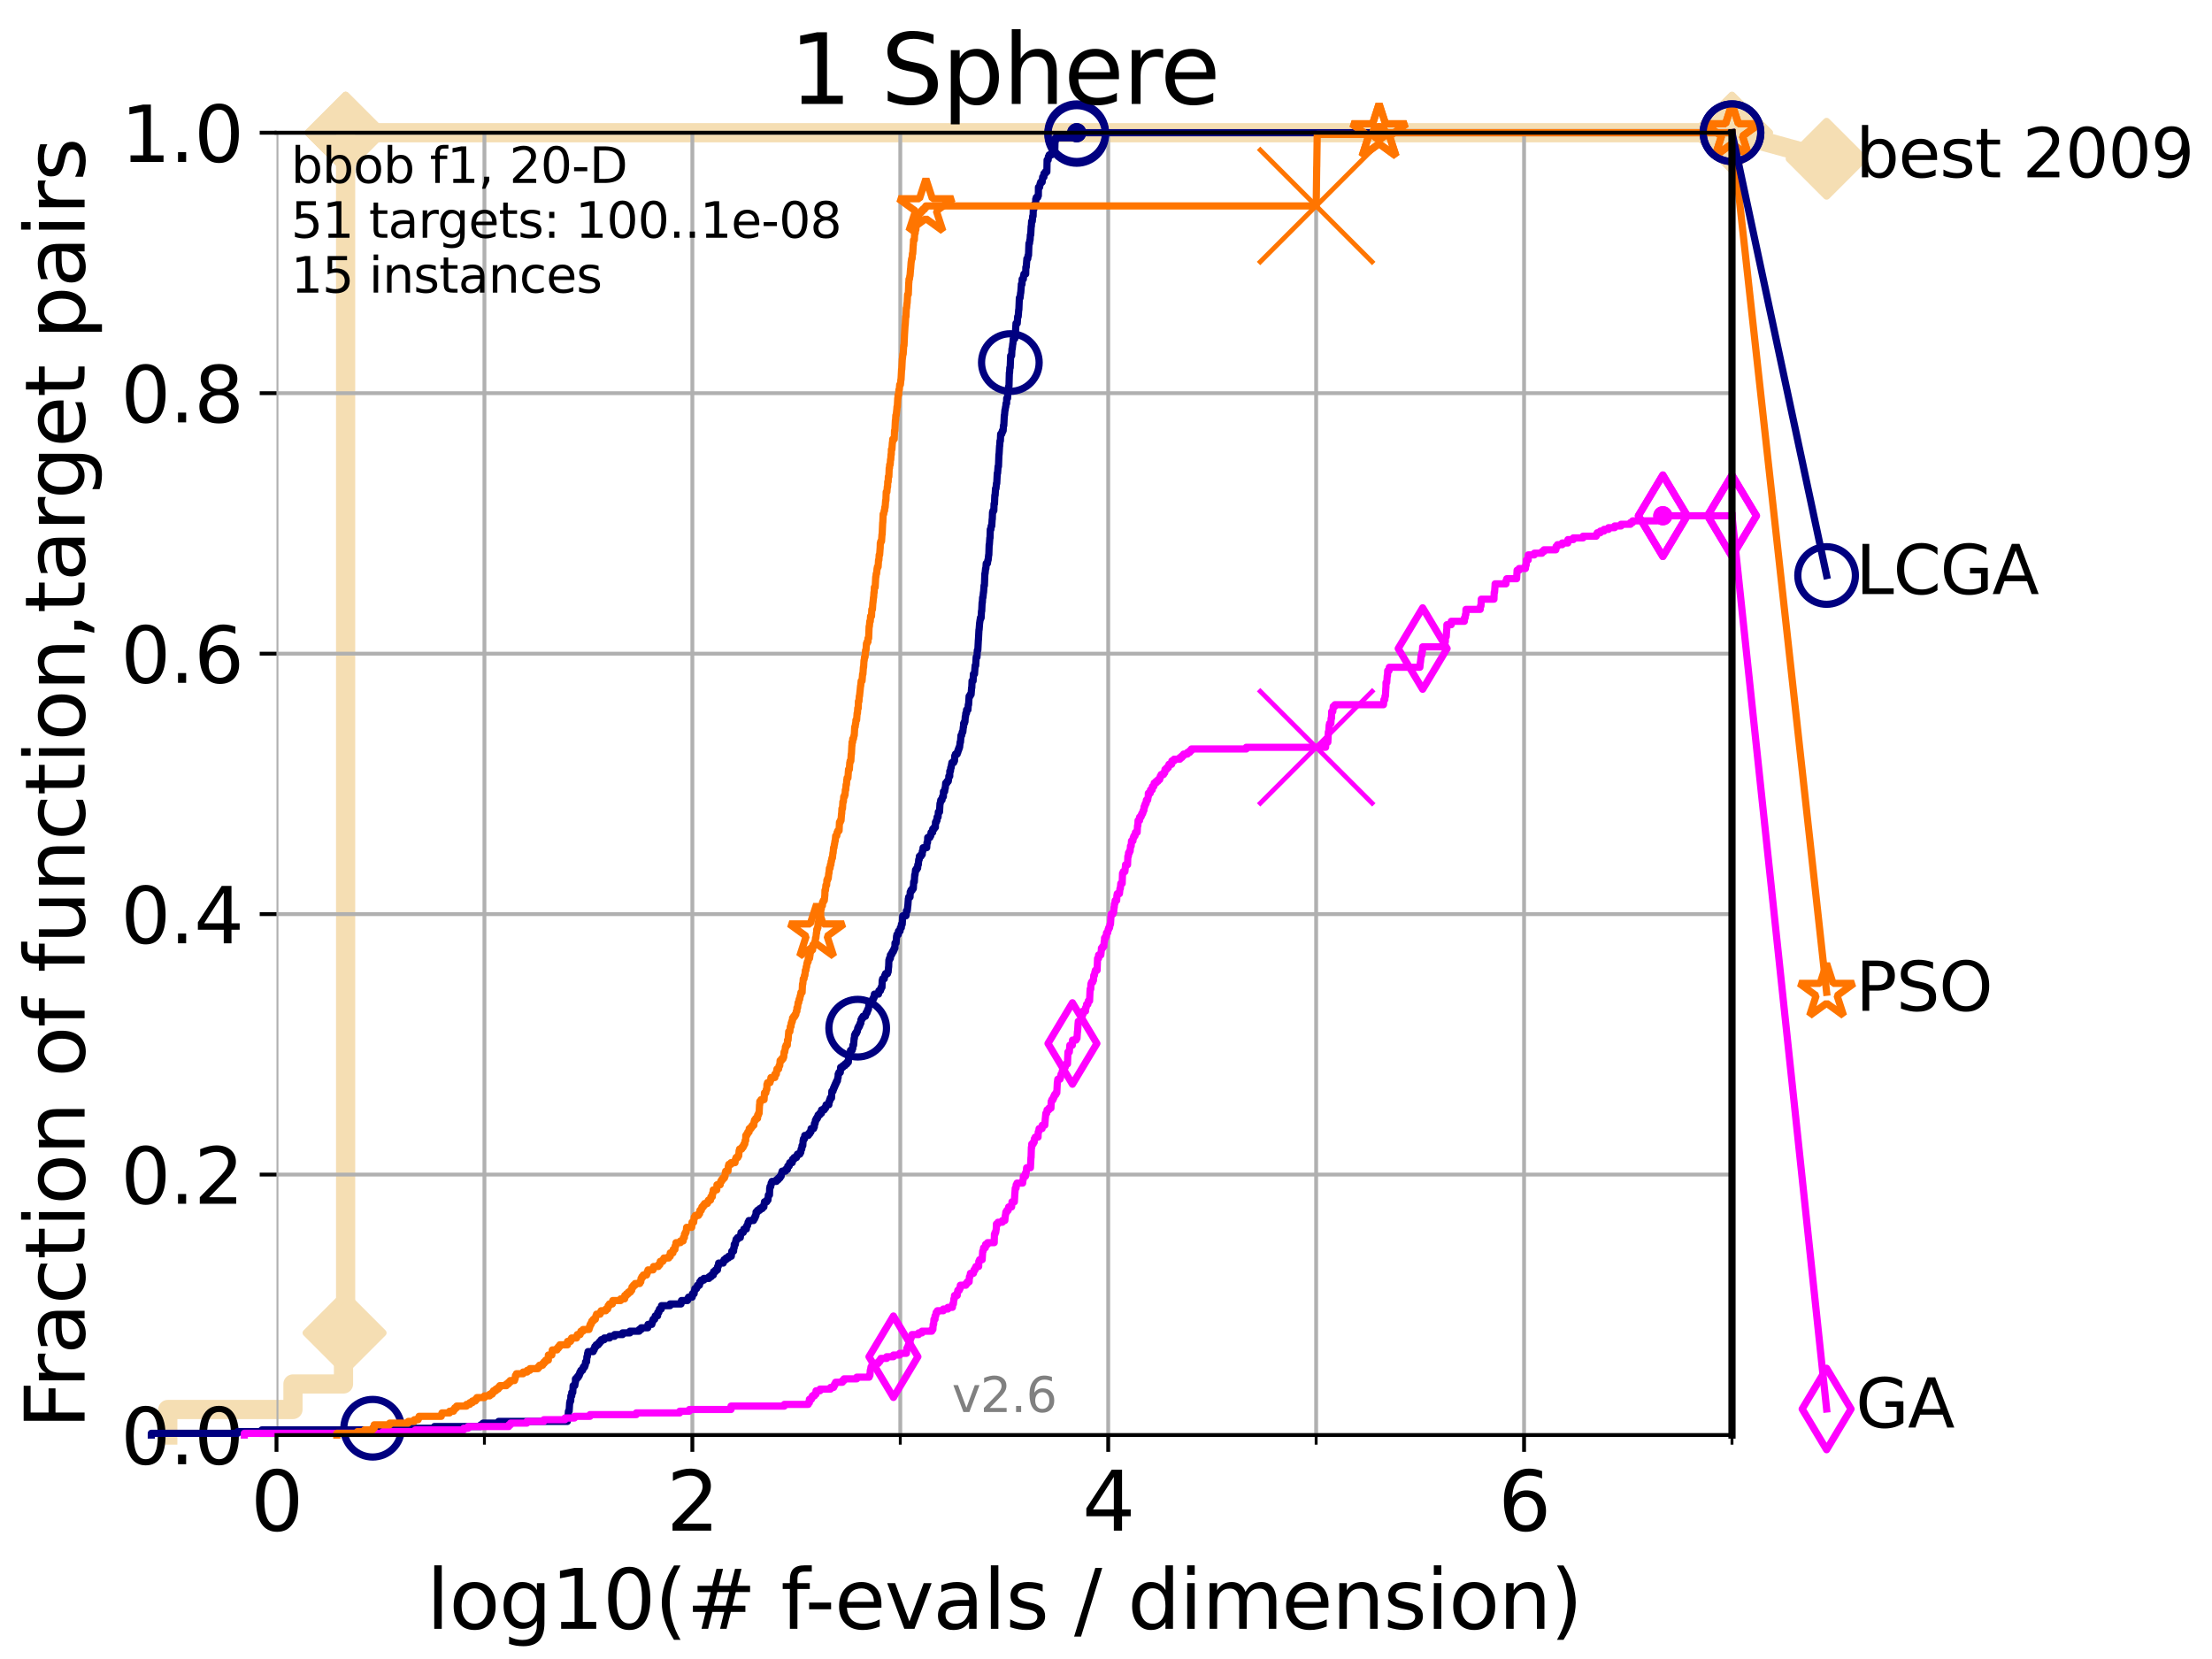<?xml version="1.0" encoding="utf-8" standalone="no"?>
<!DOCTYPE svg PUBLIC "-//W3C//DTD SVG 1.1//EN"
  "http://www.w3.org/Graphics/SVG/1.1/DTD/svg11.dtd">
<svg xmlns:xlink="http://www.w3.org/1999/xlink" width="460.8pt" height="345.6pt" viewBox="0 0 460.8 345.6" xmlns="http://www.w3.org/2000/svg" version="1.1">
 <defs>
  <style type="text/css">*{stroke-linejoin: round; stroke-linecap: butt}</style>
 </defs>
 <g id="figure_1">
  <g id="patch_1">
   <path d="M 0 345.6 
L 460.8 345.6 
L 460.8 0 
L 0 0 
z
" style="fill: #ffffff"/>
  </g>
  <g id="axes_1">
   <g id="patch_2">
    <path d="M 57.6 298.944 
L 360.806 298.944 
L 360.806 27.648 
L 57.6 27.648 
z
" style="fill: #ffffff"/>
   </g>
   <g id="line2d_1">
    <path d="M 34.951 298.944 
L 34.951 293.624 
L 61.03 293.624 
L 61.03 288.305 
L 71.557 288.305 
L 71.557 277.666 
L 72 277.666 
L 72 27.648 
L 360.806 27.648 
" style="fill: none; stroke: #f5deb3; stroke-width: 4; stroke-linecap: square"/>
   </g>
   <g id="line2d_2">
    <defs>
     <path id="ma513284f17" d="M 0 7.778 
L 7.778 0 
L 0 -7.778 
L -7.778 0 
z
" style="stroke: #f5deb3; stroke-width: 1.5; stroke-linejoin: miter"/>
    </defs>
    <g>
     <use xlink:href="#ma513284f17" x="71.557" y="277.666" style="fill: #f5deb3; stroke: #f5deb3; stroke-width: 1.5; stroke-linejoin: miter"/>
     <use xlink:href="#ma513284f17" x="72" y="277.666" style="fill: #f5deb3; stroke: #f5deb3; stroke-width: 1.5; stroke-linejoin: miter"/>
     <use xlink:href="#ma513284f17" x="72" y="27.648" style="fill: #f5deb3; stroke: #f5deb3; stroke-width: 1.5; stroke-linejoin: miter"/>
     <use xlink:href="#ma513284f17" x="72" y="27.648" style="fill: #f5deb3; stroke: #f5deb3; stroke-width: 1.5; stroke-linejoin: miter"/>
     <use xlink:href="#ma513284f17" x="72" y="27.648" style="fill: #f5deb3; stroke: #f5deb3; stroke-width: 1.5; stroke-linejoin: miter"/>
     <use xlink:href="#ma513284f17" x="360.806" y="27.648" style="fill: #f5deb3; stroke: #f5deb3; stroke-width: 1.5; stroke-linejoin: miter"/>
    </g>
   </g>
   <g id="line2d_3">
    <path style="fill: none; stroke: #f5deb3; stroke-width: 4; stroke-linecap: square"/>
    <g/>
   </g>
   <g id="line2d_4">
    <path d="M 360.806 27.648 
L 380.515 33.074 
" style="fill: none; stroke: #f5deb3; stroke-width: 4; stroke-linecap: square"/>
    <g>
     <use xlink:href="#ma513284f17" x="360.806" y="27.648" style="fill: #f5deb3; stroke: #f5deb3; stroke-width: 1.5; stroke-linejoin: miter"/>
     <use xlink:href="#ma513284f17" x="380.515" y="33.074" style="fill: #f5deb3; stroke: #f5deb3; stroke-width: 1.5; stroke-linejoin: miter"/>
    </g>
   </g>
   <g id="matplotlib.axis_1">
    <g id="xtick_1">
     <g id="line2d_5">
      <path d="M 57.6 298.944 
L 57.6 27.648 
" clip-path="url(#pb734f852ae)" style="fill: none; stroke: #b0b0b0; stroke-width: 0.8; stroke-linecap: square"/>
     </g>
     <g id="line2d_6">
      <defs>
       <path id="m79a11f2be3" d="M 0 0 
L 0 3.5 
" style="stroke: #000000; stroke-width: 0.8"/>
      </defs>
      <g>
       <use xlink:href="#m79a11f2be3" x="57.6" y="298.944" style="stroke: #000000; stroke-width: 0.8"/>
      </g>
     </g>
     <g id="text_1">
      <!-- 0 -->
      <g transform="translate(52.192 318.861)scale(0.17 -0.17)">
       <defs>
        <path id="DejaVuSans-30" d="M 2034 4250 
Q 1547 4250 1301 3770 
Q 1056 3291 1056 2328 
Q 1056 1369 1301 889 
Q 1547 409 2034 409 
Q 2525 409 2770 889 
Q 3016 1369 3016 2328 
Q 3016 3291 2770 3770 
Q 2525 4250 2034 4250 
z
M 2034 4750 
Q 2819 4750 3233 4129 
Q 3647 3509 3647 2328 
Q 3647 1150 3233 529 
Q 2819 -91 2034 -91 
Q 1250 -91 836 529 
Q 422 1150 422 2328 
Q 422 3509 836 4129 
Q 1250 4750 2034 4750 
z
" transform="scale(0.016)"/>
       </defs>
       <use xlink:href="#DejaVuSans-30"/>
      </g>
     </g>
    </g>
    <g id="xtick_2">
     <g id="line2d_7">
      <path d="M 144.23 298.944 
L 144.23 27.648 
" clip-path="url(#pb734f852ae)" style="fill: none; stroke: #b0b0b0; stroke-width: 0.8; stroke-linecap: square"/>
     </g>
     <g id="line2d_8">
      <g>
       <use xlink:href="#m79a11f2be3" x="144.23" y="298.944" style="stroke: #000000; stroke-width: 0.8"/>
      </g>
     </g>
     <g id="text_2">
      <!-- 2 -->
      <g transform="translate(138.822 318.861)scale(0.17 -0.17)">
       <defs>
        <path id="DejaVuSans-32" d="M 1228 531 
L 3431 531 
L 3431 0 
L 469 0 
L 469 531 
Q 828 903 1448 1529 
Q 2069 2156 2228 2338 
Q 2531 2678 2651 2914 
Q 2772 3150 2772 3378 
Q 2772 3750 2511 3984 
Q 2250 4219 1831 4219 
Q 1534 4219 1204 4116 
Q 875 4013 500 3803 
L 500 4441 
Q 881 4594 1212 4672 
Q 1544 4750 1819 4750 
Q 2544 4750 2975 4387 
Q 3406 4025 3406 3419 
Q 3406 3131 3298 2873 
Q 3191 2616 2906 2266 
Q 2828 2175 2409 1742 
Q 1991 1309 1228 531 
z
" transform="scale(0.016)"/>
       </defs>
       <use xlink:href="#DejaVuSans-32"/>
      </g>
     </g>
    </g>
    <g id="xtick_3">
     <g id="line2d_9">
      <path d="M 230.861 298.944 
L 230.861 27.648 
" clip-path="url(#pb734f852ae)" style="fill: none; stroke: #b0b0b0; stroke-width: 0.8; stroke-linecap: square"/>
     </g>
     <g id="line2d_10">
      <g>
       <use xlink:href="#m79a11f2be3" x="230.861" y="298.944" style="stroke: #000000; stroke-width: 0.8"/>
      </g>
     </g>
     <g id="text_3">
      <!-- 4 -->
      <g transform="translate(225.453 318.861)scale(0.17 -0.17)">
       <defs>
        <path id="DejaVuSans-34" d="M 2419 4116 
L 825 1625 
L 2419 1625 
L 2419 4116 
z
M 2253 4666 
L 3047 4666 
L 3047 1625 
L 3713 1625 
L 3713 1100 
L 3047 1100 
L 3047 0 
L 2419 0 
L 2419 1100 
L 313 1100 
L 313 1709 
L 2253 4666 
z
" transform="scale(0.016)"/>
       </defs>
       <use xlink:href="#DejaVuSans-34"/>
      </g>
     </g>
    </g>
    <g id="xtick_4">
     <g id="line2d_11">
      <path d="M 317.491 298.944 
L 317.491 27.648 
" clip-path="url(#pb734f852ae)" style="fill: none; stroke: #b0b0b0; stroke-width: 0.8; stroke-linecap: square"/>
     </g>
     <g id="line2d_12">
      <g>
       <use xlink:href="#m79a11f2be3" x="317.491" y="298.944" style="stroke: #000000; stroke-width: 0.8"/>
      </g>
     </g>
     <g id="text_4">
      <!-- 6 -->
      <g transform="translate(312.083 318.861)scale(0.17 -0.17)">
       <defs>
        <path id="DejaVuSans-36" d="M 2113 2584 
Q 1688 2584 1439 2293 
Q 1191 2003 1191 1497 
Q 1191 994 1439 701 
Q 1688 409 2113 409 
Q 2538 409 2786 701 
Q 3034 994 3034 1497 
Q 3034 2003 2786 2293 
Q 2538 2584 2113 2584 
z
M 3366 4563 
L 3366 3988 
Q 3128 4100 2886 4159 
Q 2644 4219 2406 4219 
Q 1781 4219 1451 3797 
Q 1122 3375 1075 2522 
Q 1259 2794 1537 2939 
Q 1816 3084 2150 3084 
Q 2853 3084 3261 2657 
Q 3669 2231 3669 1497 
Q 3669 778 3244 343 
Q 2819 -91 2113 -91 
Q 1303 -91 875 529 
Q 447 1150 447 2328 
Q 447 3434 972 4092 
Q 1497 4750 2381 4750 
Q 2619 4750 2861 4703 
Q 3103 4656 3366 4563 
z
" transform="scale(0.016)"/>
       </defs>
       <use xlink:href="#DejaVuSans-36"/>
      </g>
     </g>
    </g>
    <g id="xtick_5">
     <g id="line2d_13">
      <path d="M 100.915 298.944 
L 100.915 27.648 
" clip-path="url(#pb734f852ae)" style="fill: none; stroke: #b0b0b0; stroke-width: 0.8; stroke-linecap: square"/>
     </g>
     <g id="line2d_14">
      <defs>
       <path id="m65be01a691" d="M 0 0 
L 0 2 
" style="stroke: #000000; stroke-width: 0.6"/>
      </defs>
      <g>
       <use xlink:href="#m65be01a691" x="100.915" y="298.944" style="stroke: #000000; stroke-width: 0.6"/>
      </g>
     </g>
    </g>
    <g id="xtick_6">
     <g id="line2d_15">
      <path d="M 187.546 298.944 
L 187.546 27.648 
" clip-path="url(#pb734f852ae)" style="fill: none; stroke: #b0b0b0; stroke-width: 0.8; stroke-linecap: square"/>
     </g>
     <g id="line2d_16">
      <g>
       <use xlink:href="#m65be01a691" x="187.546" y="298.944" style="stroke: #000000; stroke-width: 0.6"/>
      </g>
     </g>
    </g>
    <g id="xtick_7">
     <g id="line2d_17">
      <path d="M 274.176 298.944 
L 274.176 27.648 
" clip-path="url(#pb734f852ae)" style="fill: none; stroke: #b0b0b0; stroke-width: 0.8; stroke-linecap: square"/>
     </g>
     <g id="line2d_18">
      <g>
       <use xlink:href="#m65be01a691" x="274.176" y="298.944" style="stroke: #000000; stroke-width: 0.6"/>
      </g>
     </g>
    </g>
    <g id="xtick_8">
     <g id="line2d_19">
      <path d="M 360.806 298.944 
L 360.806 27.648 
" clip-path="url(#pb734f852ae)" style="fill: none; stroke: #b0b0b0; stroke-width: 0.8; stroke-linecap: square"/>
     </g>
     <g id="line2d_20">
      <g>
       <use xlink:href="#m65be01a691" x="360.806" y="298.944" style="stroke: #000000; stroke-width: 0.6"/>
      </g>
     </g>
    </g>
    <g id="text_5">
     <!-- log10(# f-evals / dimension) -->
     <g transform="translate(88.823 339.314)scale(0.17 -0.17)">
      <defs>
       <path id="DejaVuSans-6c" d="M 603 4863 
L 1178 4863 
L 1178 0 
L 603 0 
L 603 4863 
z
" transform="scale(0.016)"/>
       <path id="DejaVuSans-6f" d="M 1959 3097 
Q 1497 3097 1228 2736 
Q 959 2375 959 1747 
Q 959 1119 1226 758 
Q 1494 397 1959 397 
Q 2419 397 2687 759 
Q 2956 1122 2956 1747 
Q 2956 2369 2687 2733 
Q 2419 3097 1959 3097 
z
M 1959 3584 
Q 2709 3584 3137 3096 
Q 3566 2609 3566 1747 
Q 3566 888 3137 398 
Q 2709 -91 1959 -91 
Q 1206 -91 779 398 
Q 353 888 353 1747 
Q 353 2609 779 3096 
Q 1206 3584 1959 3584 
z
" transform="scale(0.016)"/>
       <path id="DejaVuSans-67" d="M 2906 1791 
Q 2906 2416 2648 2759 
Q 2391 3103 1925 3103 
Q 1463 3103 1205 2759 
Q 947 2416 947 1791 
Q 947 1169 1205 825 
Q 1463 481 1925 481 
Q 2391 481 2648 825 
Q 2906 1169 2906 1791 
z
M 3481 434 
Q 3481 -459 3084 -895 
Q 2688 -1331 1869 -1331 
Q 1566 -1331 1297 -1286 
Q 1028 -1241 775 -1147 
L 775 -588 
Q 1028 -725 1275 -790 
Q 1522 -856 1778 -856 
Q 2344 -856 2625 -561 
Q 2906 -266 2906 331 
L 2906 616 
Q 2728 306 2450 153 
Q 2172 0 1784 0 
Q 1141 0 747 490 
Q 353 981 353 1791 
Q 353 2603 747 3093 
Q 1141 3584 1784 3584 
Q 2172 3584 2450 3431 
Q 2728 3278 2906 2969 
L 2906 3500 
L 3481 3500 
L 3481 434 
z
" transform="scale(0.016)"/>
       <path id="DejaVuSans-31" d="M 794 531 
L 1825 531 
L 1825 4091 
L 703 3866 
L 703 4441 
L 1819 4666 
L 2450 4666 
L 2450 531 
L 3481 531 
L 3481 0 
L 794 0 
L 794 531 
z
" transform="scale(0.016)"/>
       <path id="DejaVuSans-28" d="M 1984 4856 
Q 1566 4138 1362 3434 
Q 1159 2731 1159 2009 
Q 1159 1288 1364 580 
Q 1569 -128 1984 -844 
L 1484 -844 
Q 1016 -109 783 600 
Q 550 1309 550 2009 
Q 550 2706 781 3412 
Q 1013 4119 1484 4856 
L 1984 4856 
z
" transform="scale(0.016)"/>
       <path id="DejaVuSans-23" d="M 3272 2816 
L 2363 2816 
L 2100 1772 
L 3016 1772 
L 3272 2816 
z
M 2803 4594 
L 2478 3297 
L 3391 3297 
L 3719 4594 
L 4219 4594 
L 3897 3297 
L 4872 3297 
L 4872 2816 
L 3775 2816 
L 3519 1772 
L 4513 1772 
L 4513 1294 
L 3397 1294 
L 3072 0 
L 2572 0 
L 2894 1294 
L 1978 1294 
L 1656 0 
L 1153 0 
L 1478 1294 
L 494 1294 
L 494 1772 
L 1594 1772 
L 1856 2816 
L 850 2816 
L 850 3297 
L 1978 3297 
L 2297 4594 
L 2803 4594 
z
" transform="scale(0.016)"/>
       <path id="DejaVuSans-20" transform="scale(0.016)"/>
       <path id="DejaVuSans-66" d="M 2375 4863 
L 2375 4384 
L 1825 4384 
Q 1516 4384 1395 4259 
Q 1275 4134 1275 3809 
L 1275 3500 
L 2222 3500 
L 2222 3053 
L 1275 3053 
L 1275 0 
L 697 0 
L 697 3053 
L 147 3053 
L 147 3500 
L 697 3500 
L 697 3744 
Q 697 4328 969 4595 
Q 1241 4863 1831 4863 
L 2375 4863 
z
" transform="scale(0.016)"/>
       <path id="DejaVuSans-2d" d="M 313 2009 
L 1997 2009 
L 1997 1497 
L 313 1497 
L 313 2009 
z
" transform="scale(0.016)"/>
       <path id="DejaVuSans-65" d="M 3597 1894 
L 3597 1613 
L 953 1613 
Q 991 1019 1311 708 
Q 1631 397 2203 397 
Q 2534 397 2845 478 
Q 3156 559 3463 722 
L 3463 178 
Q 3153 47 2828 -22 
Q 2503 -91 2169 -91 
Q 1331 -91 842 396 
Q 353 884 353 1716 
Q 353 2575 817 3079 
Q 1281 3584 2069 3584 
Q 2775 3584 3186 3129 
Q 3597 2675 3597 1894 
z
M 3022 2063 
Q 3016 2534 2758 2815 
Q 2500 3097 2075 3097 
Q 1594 3097 1305 2825 
Q 1016 2553 972 2059 
L 3022 2063 
z
" transform="scale(0.016)"/>
       <path id="DejaVuSans-76" d="M 191 3500 
L 800 3500 
L 1894 563 
L 2988 3500 
L 3597 3500 
L 2284 0 
L 1503 0 
L 191 3500 
z
" transform="scale(0.016)"/>
       <path id="DejaVuSans-61" d="M 2194 1759 
Q 1497 1759 1228 1600 
Q 959 1441 959 1056 
Q 959 750 1161 570 
Q 1363 391 1709 391 
Q 2188 391 2477 730 
Q 2766 1069 2766 1631 
L 2766 1759 
L 2194 1759 
z
M 3341 1997 
L 3341 0 
L 2766 0 
L 2766 531 
Q 2569 213 2275 61 
Q 1981 -91 1556 -91 
Q 1019 -91 701 211 
Q 384 513 384 1019 
Q 384 1609 779 1909 
Q 1175 2209 1959 2209 
L 2766 2209 
L 2766 2266 
Q 2766 2663 2505 2880 
Q 2244 3097 1772 3097 
Q 1472 3097 1187 3025 
Q 903 2953 641 2809 
L 641 3341 
Q 956 3463 1253 3523 
Q 1550 3584 1831 3584 
Q 2591 3584 2966 3190 
Q 3341 2797 3341 1997 
z
" transform="scale(0.016)"/>
       <path id="DejaVuSans-73" d="M 2834 3397 
L 2834 2853 
Q 2591 2978 2328 3040 
Q 2066 3103 1784 3103 
Q 1356 3103 1142 2972 
Q 928 2841 928 2578 
Q 928 2378 1081 2264 
Q 1234 2150 1697 2047 
L 1894 2003 
Q 2506 1872 2764 1633 
Q 3022 1394 3022 966 
Q 3022 478 2636 193 
Q 2250 -91 1575 -91 
Q 1294 -91 989 -36 
Q 684 19 347 128 
L 347 722 
Q 666 556 975 473 
Q 1284 391 1588 391 
Q 1994 391 2212 530 
Q 2431 669 2431 922 
Q 2431 1156 2273 1281 
Q 2116 1406 1581 1522 
L 1381 1569 
Q 847 1681 609 1914 
Q 372 2147 372 2553 
Q 372 3047 722 3315 
Q 1072 3584 1716 3584 
Q 2034 3584 2315 3537 
Q 2597 3491 2834 3397 
z
" transform="scale(0.016)"/>
       <path id="DejaVuSans-2f" d="M 1625 4666 
L 2156 4666 
L 531 -594 
L 0 -594 
L 1625 4666 
z
" transform="scale(0.016)"/>
       <path id="DejaVuSans-64" d="M 2906 2969 
L 2906 4863 
L 3481 4863 
L 3481 0 
L 2906 0 
L 2906 525 
Q 2725 213 2448 61 
Q 2172 -91 1784 -91 
Q 1150 -91 751 415 
Q 353 922 353 1747 
Q 353 2572 751 3078 
Q 1150 3584 1784 3584 
Q 2172 3584 2448 3432 
Q 2725 3281 2906 2969 
z
M 947 1747 
Q 947 1113 1208 752 
Q 1469 391 1925 391 
Q 2381 391 2643 752 
Q 2906 1113 2906 1747 
Q 2906 2381 2643 2742 
Q 2381 3103 1925 3103 
Q 1469 3103 1208 2742 
Q 947 2381 947 1747 
z
" transform="scale(0.016)"/>
       <path id="DejaVuSans-69" d="M 603 3500 
L 1178 3500 
L 1178 0 
L 603 0 
L 603 3500 
z
M 603 4863 
L 1178 4863 
L 1178 4134 
L 603 4134 
L 603 4863 
z
" transform="scale(0.016)"/>
       <path id="DejaVuSans-6d" d="M 3328 2828 
Q 3544 3216 3844 3400 
Q 4144 3584 4550 3584 
Q 5097 3584 5394 3201 
Q 5691 2819 5691 2113 
L 5691 0 
L 5113 0 
L 5113 2094 
Q 5113 2597 4934 2840 
Q 4756 3084 4391 3084 
Q 3944 3084 3684 2787 
Q 3425 2491 3425 1978 
L 3425 0 
L 2847 0 
L 2847 2094 
Q 2847 2600 2669 2842 
Q 2491 3084 2119 3084 
Q 1678 3084 1418 2786 
Q 1159 2488 1159 1978 
L 1159 0 
L 581 0 
L 581 3500 
L 1159 3500 
L 1159 2956 
Q 1356 3278 1631 3431 
Q 1906 3584 2284 3584 
Q 2666 3584 2933 3390 
Q 3200 3197 3328 2828 
z
" transform="scale(0.016)"/>
       <path id="DejaVuSans-6e" d="M 3513 2113 
L 3513 0 
L 2938 0 
L 2938 2094 
Q 2938 2591 2744 2837 
Q 2550 3084 2163 3084 
Q 1697 3084 1428 2787 
Q 1159 2491 1159 1978 
L 1159 0 
L 581 0 
L 581 3500 
L 1159 3500 
L 1159 2956 
Q 1366 3272 1645 3428 
Q 1925 3584 2291 3584 
Q 2894 3584 3203 3211 
Q 3513 2838 3513 2113 
z
" transform="scale(0.016)"/>
       <path id="DejaVuSans-29" d="M 513 4856 
L 1013 4856 
Q 1481 4119 1714 3412 
Q 1947 2706 1947 2009 
Q 1947 1309 1714 600 
Q 1481 -109 1013 -844 
L 513 -844 
Q 928 -128 1133 580 
Q 1338 1288 1338 2009 
Q 1338 2731 1133 3434 
Q 928 4138 513 4856 
z
" transform="scale(0.016)"/>
      </defs>
      <use xlink:href="#DejaVuSans-6c"/>
      <use xlink:href="#DejaVuSans-6f" x="27.783"/>
      <use xlink:href="#DejaVuSans-67" x="88.965"/>
      <use xlink:href="#DejaVuSans-31" x="152.441"/>
      <use xlink:href="#DejaVuSans-30" x="216.064"/>
      <use xlink:href="#DejaVuSans-28" x="279.688"/>
      <use xlink:href="#DejaVuSans-23" x="318.701"/>
      <use xlink:href="#DejaVuSans-20" x="402.49"/>
      <use xlink:href="#DejaVuSans-66" x="434.277"/>
      <use xlink:href="#DejaVuSans-2d" x="463.982"/>
      <use xlink:href="#DejaVuSans-65" x="500.066"/>
      <use xlink:href="#DejaVuSans-76" x="561.59"/>
      <use xlink:href="#DejaVuSans-61" x="620.77"/>
      <use xlink:href="#DejaVuSans-6c" x="682.049"/>
      <use xlink:href="#DejaVuSans-73" x="709.832"/>
      <use xlink:href="#DejaVuSans-20" x="761.932"/>
      <use xlink:href="#DejaVuSans-2f" x="793.719"/>
      <use xlink:href="#DejaVuSans-20" x="827.41"/>
      <use xlink:href="#DejaVuSans-64" x="859.197"/>
      <use xlink:href="#DejaVuSans-69" x="922.674"/>
      <use xlink:href="#DejaVuSans-6d" x="950.457"/>
      <use xlink:href="#DejaVuSans-65" x="1047.869"/>
      <use xlink:href="#DejaVuSans-6e" x="1109.393"/>
      <use xlink:href="#DejaVuSans-73" x="1172.771"/>
      <use xlink:href="#DejaVuSans-69" x="1224.871"/>
      <use xlink:href="#DejaVuSans-6f" x="1252.654"/>
      <use xlink:href="#DejaVuSans-6e" x="1313.836"/>
      <use xlink:href="#DejaVuSans-29" x="1377.215"/>
     </g>
    </g>
   </g>
   <g id="matplotlib.axis_2">
    <g id="ytick_1">
     <g id="line2d_21">
      <path d="M 57.6 298.944 
L 360.806 298.944 
" clip-path="url(#pb734f852ae)" style="fill: none; stroke: #b0b0b0; stroke-width: 0.8; stroke-linecap: square"/>
     </g>
     <g id="line2d_22">
      <defs>
       <path id="m8bff56a32c" d="M 0 0 
L -3.5 0 
" style="stroke: #000000; stroke-width: 0.8"/>
      </defs>
      <g>
       <use xlink:href="#m8bff56a32c" x="57.6" y="298.944" style="stroke: #000000; stroke-width: 0.8"/>
      </g>
     </g>
     <g id="text_6">
      <!-- 0.0 -->
      <g transform="translate(25.155 305.023)scale(0.16 -0.16)">
       <defs>
        <path id="DejaVuSans-2e" d="M 684 794 
L 1344 794 
L 1344 0 
L 684 0 
L 684 794 
z
" transform="scale(0.016)"/>
       </defs>
       <use xlink:href="#DejaVuSans-30"/>
       <use xlink:href="#DejaVuSans-2e" x="63.623"/>
       <use xlink:href="#DejaVuSans-30" x="95.41"/>
      </g>
     </g>
    </g>
    <g id="ytick_2">
     <g id="line2d_23">
      <path d="M 57.6 244.685 
L 360.806 244.685 
" clip-path="url(#pb734f852ae)" style="fill: none; stroke: #b0b0b0; stroke-width: 0.8; stroke-linecap: square"/>
     </g>
     <g id="line2d_24">
      <g>
       <use xlink:href="#m8bff56a32c" x="57.6" y="244.685" style="stroke: #000000; stroke-width: 0.8"/>
      </g>
     </g>
     <g id="text_7">
      <!-- 0.2 -->
      <g transform="translate(25.155 250.764)scale(0.16 -0.16)">
       <use xlink:href="#DejaVuSans-30"/>
       <use xlink:href="#DejaVuSans-2e" x="63.623"/>
       <use xlink:href="#DejaVuSans-32" x="95.41"/>
      </g>
     </g>
    </g>
    <g id="ytick_3">
     <g id="line2d_25">
      <path d="M 57.6 190.426 
L 360.806 190.426 
" clip-path="url(#pb734f852ae)" style="fill: none; stroke: #b0b0b0; stroke-width: 0.8; stroke-linecap: square"/>
     </g>
     <g id="line2d_26">
      <g>
       <use xlink:href="#m8bff56a32c" x="57.6" y="190.426" style="stroke: #000000; stroke-width: 0.8"/>
      </g>
     </g>
     <g id="text_8">
      <!-- 0.4 -->
      <g transform="translate(25.155 196.504)scale(0.16 -0.16)">
       <use xlink:href="#DejaVuSans-30"/>
       <use xlink:href="#DejaVuSans-2e" x="63.623"/>
       <use xlink:href="#DejaVuSans-34" x="95.41"/>
      </g>
     </g>
    </g>
    <g id="ytick_4">
     <g id="line2d_27">
      <path d="M 57.6 136.166 
L 360.806 136.166 
" clip-path="url(#pb734f852ae)" style="fill: none; stroke: #b0b0b0; stroke-width: 0.8; stroke-linecap: square"/>
     </g>
     <g id="line2d_28">
      <g>
       <use xlink:href="#m8bff56a32c" x="57.6" y="136.166" style="stroke: #000000; stroke-width: 0.8"/>
      </g>
     </g>
     <g id="text_9">
      <!-- 0.6 -->
      <g transform="translate(25.155 142.245)scale(0.16 -0.16)">
       <use xlink:href="#DejaVuSans-30"/>
       <use xlink:href="#DejaVuSans-2e" x="63.623"/>
       <use xlink:href="#DejaVuSans-36" x="95.41"/>
      </g>
     </g>
    </g>
    <g id="ytick_5">
     <g id="line2d_29">
      <path d="M 57.6 81.907 
L 360.806 81.907 
" clip-path="url(#pb734f852ae)" style="fill: none; stroke: #b0b0b0; stroke-width: 0.8; stroke-linecap: square"/>
     </g>
     <g id="line2d_30">
      <g>
       <use xlink:href="#m8bff56a32c" x="57.6" y="81.907" style="stroke: #000000; stroke-width: 0.8"/>
      </g>
     </g>
     <g id="text_10">
      <!-- 0.8 -->
      <g transform="translate(25.155 87.986)scale(0.16 -0.16)">
       <defs>
        <path id="DejaVuSans-38" d="M 2034 2216 
Q 1584 2216 1326 1975 
Q 1069 1734 1069 1313 
Q 1069 891 1326 650 
Q 1584 409 2034 409 
Q 2484 409 2743 651 
Q 3003 894 3003 1313 
Q 3003 1734 2745 1975 
Q 2488 2216 2034 2216 
z
M 1403 2484 
Q 997 2584 770 2862 
Q 544 3141 544 3541 
Q 544 4100 942 4425 
Q 1341 4750 2034 4750 
Q 2731 4750 3128 4425 
Q 3525 4100 3525 3541 
Q 3525 3141 3298 2862 
Q 3072 2584 2669 2484 
Q 3125 2378 3379 2068 
Q 3634 1759 3634 1313 
Q 3634 634 3220 271 
Q 2806 -91 2034 -91 
Q 1263 -91 848 271 
Q 434 634 434 1313 
Q 434 1759 690 2068 
Q 947 2378 1403 2484 
z
M 1172 3481 
Q 1172 3119 1398 2916 
Q 1625 2713 2034 2713 
Q 2441 2713 2670 2916 
Q 2900 3119 2900 3481 
Q 2900 3844 2670 4047 
Q 2441 4250 2034 4250 
Q 1625 4250 1398 4047 
Q 1172 3844 1172 3481 
z
" transform="scale(0.016)"/>
       </defs>
       <use xlink:href="#DejaVuSans-30"/>
       <use xlink:href="#DejaVuSans-2e" x="63.623"/>
       <use xlink:href="#DejaVuSans-38" x="95.41"/>
      </g>
     </g>
    </g>
    <g id="ytick_6">
     <g id="line2d_31">
      <path d="M 57.6 27.648 
L 360.806 27.648 
" clip-path="url(#pb734f852ae)" style="fill: none; stroke: #b0b0b0; stroke-width: 0.8; stroke-linecap: square"/>
     </g>
     <g id="line2d_32">
      <g>
       <use xlink:href="#m8bff56a32c" x="57.6" y="27.648" style="stroke: #000000; stroke-width: 0.8"/>
      </g>
     </g>
     <g id="text_11">
      <!-- 1.0 -->
      <g transform="translate(25.155 33.727)scale(0.16 -0.16)">
       <use xlink:href="#DejaVuSans-31"/>
       <use xlink:href="#DejaVuSans-2e" x="63.623"/>
       <use xlink:href="#DejaVuSans-30" x="95.41"/>
      </g>
     </g>
    </g>
    <g id="text_12">
     <!-- Fraction of function,target pairs -->
     <g transform="translate(17.62 297.681)rotate(-90)scale(0.17 -0.17)">
      <defs>
       <path id="DejaVuSans-46" d="M 628 4666 
L 3309 4666 
L 3309 4134 
L 1259 4134 
L 1259 2759 
L 3109 2759 
L 3109 2228 
L 1259 2228 
L 1259 0 
L 628 0 
L 628 4666 
z
" transform="scale(0.016)"/>
       <path id="DejaVuSans-72" d="M 2631 2963 
Q 2534 3019 2420 3045 
Q 2306 3072 2169 3072 
Q 1681 3072 1420 2755 
Q 1159 2438 1159 1844 
L 1159 0 
L 581 0 
L 581 3500 
L 1159 3500 
L 1159 2956 
Q 1341 3275 1631 3429 
Q 1922 3584 2338 3584 
Q 2397 3584 2469 3576 
Q 2541 3569 2628 3553 
L 2631 2963 
z
" transform="scale(0.016)"/>
       <path id="DejaVuSans-63" d="M 3122 3366 
L 3122 2828 
Q 2878 2963 2633 3030 
Q 2388 3097 2138 3097 
Q 1578 3097 1268 2742 
Q 959 2388 959 1747 
Q 959 1106 1268 751 
Q 1578 397 2138 397 
Q 2388 397 2633 464 
Q 2878 531 3122 666 
L 3122 134 
Q 2881 22 2623 -34 
Q 2366 -91 2075 -91 
Q 1284 -91 818 406 
Q 353 903 353 1747 
Q 353 2603 823 3093 
Q 1294 3584 2113 3584 
Q 2378 3584 2631 3529 
Q 2884 3475 3122 3366 
z
" transform="scale(0.016)"/>
       <path id="DejaVuSans-74" d="M 1172 4494 
L 1172 3500 
L 2356 3500 
L 2356 3053 
L 1172 3053 
L 1172 1153 
Q 1172 725 1289 603 
Q 1406 481 1766 481 
L 2356 481 
L 2356 0 
L 1766 0 
Q 1100 0 847 248 
Q 594 497 594 1153 
L 594 3053 
L 172 3053 
L 172 3500 
L 594 3500 
L 594 4494 
L 1172 4494 
z
" transform="scale(0.016)"/>
       <path id="DejaVuSans-75" d="M 544 1381 
L 544 3500 
L 1119 3500 
L 1119 1403 
Q 1119 906 1312 657 
Q 1506 409 1894 409 
Q 2359 409 2629 706 
Q 2900 1003 2900 1516 
L 2900 3500 
L 3475 3500 
L 3475 0 
L 2900 0 
L 2900 538 
Q 2691 219 2414 64 
Q 2138 -91 1772 -91 
Q 1169 -91 856 284 
Q 544 659 544 1381 
z
M 1991 3584 
L 1991 3584 
z
" transform="scale(0.016)"/>
       <path id="DejaVuSans-2c" d="M 750 794 
L 1409 794 
L 1409 256 
L 897 -744 
L 494 -744 
L 750 256 
L 750 794 
z
" transform="scale(0.016)"/>
       <path id="DejaVuSans-70" d="M 1159 525 
L 1159 -1331 
L 581 -1331 
L 581 3500 
L 1159 3500 
L 1159 2969 
Q 1341 3281 1617 3432 
Q 1894 3584 2278 3584 
Q 2916 3584 3314 3078 
Q 3713 2572 3713 1747 
Q 3713 922 3314 415 
Q 2916 -91 2278 -91 
Q 1894 -91 1617 61 
Q 1341 213 1159 525 
z
M 3116 1747 
Q 3116 2381 2855 2742 
Q 2594 3103 2138 3103 
Q 1681 3103 1420 2742 
Q 1159 2381 1159 1747 
Q 1159 1113 1420 752 
Q 1681 391 2138 391 
Q 2594 391 2855 752 
Q 3116 1113 3116 1747 
z
" transform="scale(0.016)"/>
      </defs>
      <use xlink:href="#DejaVuSans-46"/>
      <use xlink:href="#DejaVuSans-72" x="50.27"/>
      <use xlink:href="#DejaVuSans-61" x="91.383"/>
      <use xlink:href="#DejaVuSans-63" x="152.662"/>
      <use xlink:href="#DejaVuSans-74" x="207.643"/>
      <use xlink:href="#DejaVuSans-69" x="246.852"/>
      <use xlink:href="#DejaVuSans-6f" x="274.635"/>
      <use xlink:href="#DejaVuSans-6e" x="335.816"/>
      <use xlink:href="#DejaVuSans-20" x="399.195"/>
      <use xlink:href="#DejaVuSans-6f" x="430.982"/>
      <use xlink:href="#DejaVuSans-66" x="492.164"/>
      <use xlink:href="#DejaVuSans-20" x="527.369"/>
      <use xlink:href="#DejaVuSans-66" x="559.156"/>
      <use xlink:href="#DejaVuSans-75" x="594.361"/>
      <use xlink:href="#DejaVuSans-6e" x="657.74"/>
      <use xlink:href="#DejaVuSans-63" x="721.119"/>
      <use xlink:href="#DejaVuSans-74" x="776.1"/>
      <use xlink:href="#DejaVuSans-69" x="815.309"/>
      <use xlink:href="#DejaVuSans-6f" x="843.092"/>
      <use xlink:href="#DejaVuSans-6e" x="904.273"/>
      <use xlink:href="#DejaVuSans-2c" x="967.652"/>
      <use xlink:href="#DejaVuSans-74" x="999.439"/>
      <use xlink:href="#DejaVuSans-61" x="1038.648"/>
      <use xlink:href="#DejaVuSans-72" x="1099.928"/>
      <use xlink:href="#DejaVuSans-67" x="1139.291"/>
      <use xlink:href="#DejaVuSans-65" x="1202.768"/>
      <use xlink:href="#DejaVuSans-74" x="1264.291"/>
      <use xlink:href="#DejaVuSans-20" x="1303.5"/>
      <use xlink:href="#DejaVuSans-70" x="1335.287"/>
      <use xlink:href="#DejaVuSans-61" x="1398.764"/>
      <use xlink:href="#DejaVuSans-69" x="1460.043"/>
      <use xlink:href="#DejaVuSans-72" x="1487.826"/>
      <use xlink:href="#DejaVuSans-73" x="1528.939"/>
     </g>
    </g>
   </g>
   <g id="line2d_33">
    <defs>
     <path id="m80e21e2b26" d="M 0 1.5 
C 0.398 1.5 0.779 1.342 1.061 1.061 
C 1.342 0.779 1.5 0.398 1.5 0 
C 1.5 -0.398 1.342 -0.779 1.061 -1.061 
C 0.779 -1.342 0.398 -1.5 0 -1.5 
C -0.398 -1.5 -0.779 -1.342 -1.061 -1.061 
C -1.342 -0.779 -1.5 -0.398 -1.5 0 
C -1.5 0.398 -1.342 0.779 -1.061 1.061 
C -0.779 1.342 -0.398 1.5 0 1.5 
z
" style="stroke: #f5deb3"/>
    </defs>
    <g>
     <use xlink:href="#m80e21e2b26" x="72" y="27.648" style="fill: #f5deb3; stroke: #f5deb3"/>
     <use xlink:href="#m80e21e2b26" x="72" y="27.648" style="fill: #f5deb3; stroke: #f5deb3"/>
    </g>
   </g>
   <g id="line2d_34">
    <defs>
     <path id="m48e2b45b5a" d="M 0 1.5 
C 0.398 1.5 0.779 1.342 1.061 1.061 
C 1.342 0.779 1.5 0.398 1.5 0 
C 1.5 -0.398 1.342 -0.779 1.061 -1.061 
C 0.779 -1.342 0.398 -1.5 0 -1.5 
C -0.398 -1.5 -0.779 -1.342 -1.061 -1.061 
C -1.342 -0.779 -1.5 -0.398 -1.5 0 
C -1.5 0.398 -1.342 0.779 -1.061 1.061 
C -0.779 1.342 -0.398 1.5 0 1.5 
z
" style="stroke: #000080"/>
    </defs>
    <g>
     <use xlink:href="#m48e2b45b5a" x="224.299" y="27.648" style="fill: #000080; stroke: #000080"/>
     <use xlink:href="#m48e2b45b5a" x="224.299" y="27.648" style="fill: #000080; stroke: #000080"/>
    </g>
   </g>
   <g id="line2d_35">
    <path d="M 31.522 298.944 
L 31.522 298.589 
L 49.496 298.589 
L 49.496 298.235 
L 54.543 298.235 
L 54.543 297.88 
L 77.629 297.88 
L 77.629 297.525 
L 90.505 297.525 
L 90.505 297.171 
L 100.147 297.171 
L 100.147 296.816 
L 100.631 296.816 
L 100.631 296.462 
L 103.869 296.462 
L 103.869 296.107 
L 118.19 296.107 
L 118.227 295.043 
L 118.339 295.043 
L 118.414 293.979 
L 118.561 293.979 
L 118.672 292.206 
L 118.745 292.206 
L 118.745 291.851 
L 118.89 291.851 
L 118.926 290.787 
L 119.106 290.787 
L 119.106 290.078 
L 119.319 290.078 
L 119.39 288.66 
L 119.739 288.66 
L 119.842 287.95 
L 119.876 287.95 
L 119.876 287.241 
L 120.183 287.241 
L 120.183 286.886 
L 120.484 286.886 
L 120.484 286.532 
L 120.683 286.532 
L 120.683 286.177 
L 120.814 286.177 
L 120.814 285.822 
L 121.009 285.822 
L 121.009 285.468 
L 121.361 285.468 
L 121.361 285.113 
L 121.519 285.113 
L 121.519 284.759 
L 121.8 284.759 
L 121.8 284.404 
L 121.924 284.404 
L 121.985 283.695 
L 122.199 283.695 
L 122.259 282.631 
L 122.35 282.631 
L 122.41 281.922 
L 122.5 281.922 
L 122.5 281.567 
L 123.573 281.567 
L 123.573 281.212 
L 123.77 281.212 
L 123.77 280.858 
L 123.909 280.858 
L 123.909 280.503 
L 124.184 280.503 
L 124.184 280.148 
L 124.642 280.148 
L 124.642 279.794 
L 124.933 279.794 
L 124.933 279.439 
L 125.245 279.439 
L 125.245 279.084 
L 125.88 279.084 
L 125.88 278.73 
L 126.994 278.73 
L 126.994 278.375 
L 128.023 278.375 
L 128.023 278.021 
L 129.684 278.021 
L 129.684 277.666 
L 131.229 277.666 
L 131.229 277.311 
L 133.154 277.311 
L 133.154 276.957 
L 133.573 276.957 
L 133.573 276.602 
L 134.947 276.602 
L 134.993 275.893 
L 135.791 275.893 
L 135.791 275.538 
L 135.908 275.538 
L 135.908 275.183 
L 136.04 275.183 
L 136.04 274.829 
L 136.385 274.829 
L 136.385 274.474 
L 136.499 274.474 
L 136.499 274.12 
L 136.989 274.12 
L 137.017 273.41 
L 137.25 273.41 
L 137.25 273.056 
L 137.372 273.056 
L 137.372 272.701 
L 137.748 272.701 
L 137.801 271.992 
L 139.593 271.992 
L 139.593 271.637 
L 141.868 271.637 
L 141.964 270.928 
L 143.226 270.928 
L 143.226 270.573 
L 143.423 270.573 
L 143.423 270.219 
L 144.202 270.219 
L 144.24 269.509 
L 144.594 269.509 
L 144.677 268.8 
L 144.75 268.8 
L 144.75 268.445 
L 145.103 268.445 
L 145.103 268.091 
L 145.3 268.091 
L 145.3 267.736 
L 145.713 267.736 
L 145.774 267.027 
L 146.04 267.027 
L 146.04 266.672 
L 146.629 266.672 
L 146.629 266.318 
L 147.699 266.318 
L 147.699 265.963 
L 148.155 265.963 
L 148.155 265.608 
L 148.6 265.608 
L 148.652 264.899 
L 149.057 264.899 
L 149.057 264.544 
L 149.46 264.544 
L 149.489 263.835 
L 149.623 263.835 
L 149.701 263.126 
L 150.66 263.126 
L 150.66 262.771 
L 150.827 262.771 
L 150.827 262.417 
L 151.252 262.417 
L 151.252 262.062 
L 151.77 262.062 
L 151.77 261.707 
L 152.341 261.707 
L 152.45 260.643 
L 152.817 260.643 
L 152.853 259.934 
L 152.948 259.934 
L 152.954 259.225 
L 153.183 259.225 
L 153.259 258.516 
L 153.346 258.516 
L 153.346 258.161 
L 153.651 258.161 
L 153.651 257.806 
L 154.218 257.806 
L 154.306 257.097 
L 154.367 257.097 
L 154.367 256.742 
L 154.838 256.742 
L 154.838 256.388 
L 154.955 256.388 
L 154.955 256.033 
L 155.485 256.033 
L 155.563 255.324 
L 155.727 255.324 
L 155.833 254.615 
L 156.015 254.615 
L 156.015 254.26 
L 156.976 254.26 
L 156.976 253.905 
L 157.189 253.905 
L 157.189 253.551 
L 157.354 253.551 
L 157.354 253.196 
L 157.489 253.196 
L 157.499 252.487 
L 157.794 252.487 
L 157.794 252.132 
L 158.254 252.132 
L 158.254 251.778 
L 158.783 251.778 
L 158.783 251.423 
L 159.131 251.423 
L 159.19 250.714 
L 159.25 250.714 
L 159.25 250.359 
L 159.722 250.359 
L 159.722 250.004 
L 159.976 250.004 
L 160.062 248.94 
L 160.295 248.94 
L 160.339 247.522 
L 160.407 247.522 
L 160.407 247.167 
L 160.566 247.167 
L 160.648 246.458 
L 160.817 246.458 
L 160.817 246.103 
L 161.747 246.103 
L 161.747 245.749 
L 162.147 245.749 
L 162.147 245.394 
L 162.478 245.394 
L 162.478 245.039 
L 162.726 245.039 
L 162.821 244.33 
L 162.936 244.33 
L 162.936 243.976 
L 163.636 243.976 
L 163.636 243.621 
L 164.034 243.621 
L 164.103 242.912 
L 164.405 242.912 
L 164.511 242.202 
L 165.031 242.202 
L 165.093 241.493 
L 165.42 241.493 
L 165.42 241.138 
L 165.919 241.138 
L 165.919 240.784 
L 166.114 240.784 
L 166.114 240.429 
L 166.621 240.429 
L 166.621 240.075 
L 166.812 240.075 
L 166.888 239.365 
L 167.023 239.365 
L 167.076 238.656 
L 167.24 238.656 
L 167.296 237.592 
L 167.378 237.592 
L 167.378 237.237 
L 167.594 237.237 
L 167.648 236.528 
L 168.395 236.528 
L 168.395 236.174 
L 168.686 236.174 
L 168.686 235.819 
L 168.921 235.819 
L 168.966 235.11 
L 169.497 235.11 
L 169.497 234.755 
L 169.643 234.755 
L 169.656 234.046 
L 169.806 234.046 
L 169.869 233.336 
L 170.046 233.336 
L 170.046 232.982 
L 170.281 232.982 
L 170.281 232.627 
L 170.419 232.627 
L 170.419 232.273 
L 170.762 232.273 
L 170.762 231.918 
L 171.121 231.918 
L 171.146 231.209 
L 171.706 231.209 
L 171.706 230.854 
L 171.973 230.854 
L 171.973 230.499 
L 172.089 230.499 
L 172.089 230.145 
L 172.666 230.145 
L 172.714 229.435 
L 172.837 229.435 
L 172.837 229.081 
L 172.958 229.081 
L 172.958 228.726 
L 173.216 228.726 
L 173.292 227.308 
L 173.53 227.308 
L 173.53 226.953 
L 173.652 226.953 
L 173.652 226.598 
L 173.805 226.598 
L 173.805 226.244 
L 173.955 226.244 
L 173.955 225.889 
L 174.117 225.889 
L 174.117 225.534 
L 174.277 225.534 
L 174.277 225.18 
L 174.45 225.18 
L 174.527 224.471 
L 174.595 224.471 
L 174.604 223.761 
L 174.753 223.761 
L 174.753 223.407 
L 175.048 223.407 
L 175.121 222.343 
L 175.588 222.343 
L 175.588 221.988 
L 176.039 221.988 
L 176.039 221.634 
L 176.422 221.634 
L 176.422 221.279 
L 176.724 221.279 
L 176.814 219.86 
L 176.993 219.86 
L 176.993 219.506 
L 177.109 219.506 
L 177.173 218.796 
L 177.518 218.796 
L 177.518 218.442 
L 177.644 218.442 
L 177.665 217.733 
L 177.818 217.733 
L 177.927 216.314 
L 177.985 216.314 
L 178.024 215.605 
L 178.187 215.605 
L 178.187 215.25 
L 178.428 215.25 
L 178.428 214.895 
L 178.592 214.895 
L 178.672 214.186 
L 178.833 214.186 
L 178.833 213.832 
L 179.044 213.832 
L 179.044 213.477 
L 179.174 213.477 
L 179.174 213.122 
L 179.34 213.122 
L 179.355 212.413 
L 179.533 212.413 
L 179.533 212.058 
L 179.776 212.058 
L 179.776 211.704 
L 180.287 211.704 
L 180.287 211.349 
L 180.407 211.349 
L 180.407 210.994 
L 180.621 210.994 
L 180.621 210.64 
L 180.744 210.64 
L 180.744 210.285 
L 180.903 210.285 
L 181.013 209.221 
L 181.357 209.221 
L 181.399 208.512 
L 181.796 208.512 
L 181.796 208.157 
L 181.94 208.157 
L 181.94 207.803 
L 182.113 207.803 
L 182.149 207.093 
L 183.015 207.093 
L 183.085 206.384 
L 183.414 206.384 
L 183.414 206.03 
L 183.544 206.03 
L 183.544 205.675 
L 183.73 205.675 
L 183.775 204.256 
L 183.861 204.256 
L 183.861 203.902 
L 184.21 203.902 
L 184.304 203.192 
L 184.458 203.192 
L 184.458 202.838 
L 184.884 202.838 
L 184.884 202.483 
L 185.011 202.483 
L 185.107 201.419 
L 185.123 201.419 
L 185.174 200.001 
L 185.278 200.001 
L 185.278 199.646 
L 185.485 199.646 
L 185.486 198.937 
L 185.724 198.937 
L 185.724 198.582 
L 185.905 198.582 
L 185.905 198.228 
L 186.123 198.228 
L 186.123 197.873 
L 186.281 197.873 
L 186.281 197.518 
L 186.432 197.518 
L 186.444 196.454 
L 186.667 196.454 
L 186.771 195.036 
L 186.843 195.036 
L 186.843 194.681 
L 187.133 194.681 
L 187.163 193.972 
L 187.494 193.972 
L 187.552 193.263 
L 187.762 193.263 
L 187.775 192.553 
L 187.948 192.553 
L 188.057 190.78 
L 188.73 190.78 
L 188.831 189.716 
L 189.006 189.716 
L 189.105 188.652 
L 189.124 188.652 
L 189.223 187.234 
L 189.289 187.234 
L 189.289 186.879 
L 189.574 186.879 
L 189.613 185.815 
L 189.755 185.815 
L 189.755 185.461 
L 190.029 185.461 
L 190.029 185.106 
L 190.258 185.106 
L 190.336 183.688 
L 190.471 183.688 
L 190.549 182.269 
L 190.616 182.269 
L 190.725 181.205 
L 190.951 181.205 
L 190.951 180.85 
L 191.16 180.85 
L 191.188 180.141 
L 191.299 180.141 
L 191.385 179.077 
L 191.488 179.077 
L 191.525 178.368 
L 191.871 178.368 
L 191.871 178.013 
L 192.115 178.013 
L 192.139 177.304 
L 192.239 177.304 
L 192.294 176.595 
L 193.046 176.595 
L 193.111 175.531 
L 193.218 175.531 
L 193.259 174.467 
L 193.712 174.467 
L 193.712 174.112 
L 193.897 174.112 
L 193.954 173.403 
L 194.29 173.403 
L 194.299 172.694 
L 194.607 172.694 
L 194.607 172.339 
L 194.86 172.339 
L 194.875 171.275 
L 195.049 171.275 
L 195.049 170.921 
L 195.196 170.921 
L 195.214 170.211 
L 195.422 170.211 
L 195.47 169.147 
L 195.717 169.147 
L 195.817 167.374 
L 195.872 167.374 
L 195.978 166.665 
L 196.238 166.665 
L 196.333 165.956 
L 196.525 165.956 
L 196.533 164.892 
L 196.781 164.892 
L 196.868 164.183 
L 196.92 164.183 
L 197.006 163.119 
L 197.277 163.119 
L 197.277 162.764 
L 197.539 162.764 
L 197.644 162.055 
L 197.654 162.055 
L 197.654 161.7 
L 197.847 161.7 
L 197.859 160.636 
L 198 160.636 
L 198.053 159.927 
L 198.143 159.927 
L 198.224 159.218 
L 198.293 159.218 
L 198.293 158.863 
L 198.678 158.863 
L 198.678 158.508 
L 198.839 158.508 
L 198.893 157.445 
L 199.033 157.445 
L 199.033 157.09 
L 199.401 157.09 
L 199.401 156.735 
L 199.531 156.735 
L 199.531 156.381 
L 199.652 156.381 
L 199.652 156.026 
L 199.787 156.026 
L 199.787 155.671 
L 199.903 155.671 
L 200.008 154.607 
L 200.086 154.607 
L 200.19 153.189 
L 200.341 153.189 
L 200.451 152.48 
L 200.575 152.48 
L 200.676 151.416 
L 200.73 151.416 
L 200.73 150.706 
L 200.902 150.706 
L 200.902 150.352 
L 201.019 150.352 
L 201.083 149.288 
L 201.138 149.288 
L 201.192 148.579 
L 201.338 148.579 
L 201.35 147.869 
L 201.64 147.869 
L 201.708 146.805 
L 201.775 146.805 
L 201.882 145.032 
L 202.096 145.032 
L 202.096 144.678 
L 202.295 144.678 
L 202.404 143.259 
L 202.445 143.259 
L 202.493 141.841 
L 202.716 141.841 
L 202.772 140.422 
L 203.008 140.422 
L 203.109 139.003 
L 203.135 139.003 
L 203.135 138.649 
L 203.255 138.649 
L 203.353 136.876 
L 203.525 136.876 
L 203.592 135.457 
L 203.7 135.457 
L 203.809 133.329 
L 203.823 133.329 
L 203.934 131.202 
L 203.965 131.202 
L 204.071 129.783 
L 204.078 129.783 
L 204.18 129.074 
L 204.228 129.074 
L 204.228 128.719 
L 204.386 128.719 
L 204.459 127.301 
L 204.508 127.301 
L 204.588 125.527 
L 204.639 125.527 
L 204.694 124.463 
L 204.764 124.463 
L 204.865 123.4 
L 204.895 123.4 
L 204.992 121.981 
L 205.07 121.981 
L 205.165 119.499 
L 205.209 119.499 
L 205.315 118.435 
L 205.374 118.435 
L 205.448 117.371 
L 205.7 117.371 
L 205.789 116.661 
L 205.847 116.661 
L 205.955 115.598 
L 205.99 115.598 
L 206.061 113.47 
L 206.103 113.47 
L 206.2 112.051 
L 206.243 112.051 
L 206.293 110.278 
L 206.425 110.278 
L 206.479 109.569 
L 206.6 109.569 
L 206.683 108.15 
L 206.714 108.15 
L 206.758 106.732 
L 206.854 106.732 
L 206.854 106.377 
L 207.035 106.377 
L 207.079 104.958 
L 207.167 104.958 
L 207.24 103.185 
L 207.303 103.185 
L 207.384 101.767 
L 207.483 101.767 
L 207.577 100.703 
L 207.641 100.703 
L 207.749 98.575 
L 207.817 98.575 
L 207.92 97.157 
L 208.002 97.157 
L 208.094 94.674 
L 208.126 94.674 
L 208.228 92.901 
L 208.256 92.901 
L 208.319 91.837 
L 208.399 91.837 
L 208.452 90.418 
L 208.681 90.418 
L 208.681 90.064 
L 208.817 90.064 
L 208.817 89.709 
L 208.977 89.709 
L 209.031 88.645 
L 209.109 88.645 
L 209.214 86.517 
L 209.257 86.517 
L 209.342 85.454 
L 209.379 85.454 
L 209.483 84.744 
L 209.518 84.744 
L 209.577 84.035 
L 209.693 84.035 
L 209.714 82.971 
L 209.89 82.971 
L 209.977 81.198 
L 210.069 81.198 
L 210.115 80.489 
L 210.191 80.489 
L 210.266 77.652 
L 210.311 77.652 
L 210.365 76.588 
L 210.44 76.588 
L 210.537 74.105 
L 210.74 74.105 
L 210.808 72.687 
L 210.864 72.687 
L 210.973 71.623 
L 211.006 71.623 
L 211.08 70.559 
L 211.394 70.559 
L 211.505 69.495 
L 211.526 69.495 
L 211.627 67.722 
L 211.647 67.722 
L 211.647 67.367 
L 211.906 67.367 
L 212.001 65.949 
L 212.107 65.949 
L 212.213 64.53 
L 212.248 64.53 
L 212.35 62.048 
L 212.501 62.048 
L 212.611 60.984 
L 212.642 60.984 
L 212.75 59.565 
L 212.759 59.565 
L 212.759 59.211 
L 212.904 59.211 
L 212.931 58.147 
L 213.181 58.147 
L 213.221 57.437 
L 213.295 57.437 
L 213.295 57.083 
L 213.67 57.083 
L 213.703 55.664 
L 213.785 55.664 
L 213.889 54.246 
L 213.917 54.246 
L 213.917 53.891 
L 214.099 53.891 
L 214.169 53.182 
L 214.26 53.182 
L 214.349 50.699 
L 214.466 50.699 
L 214.534 49.99 
L 214.585 49.99 
L 214.643 48.926 
L 214.721 48.926 
L 214.807 47.153 
L 214.85 47.153 
L 214.906 46.089 
L 215.046 46.089 
L 215.13 45.025 
L 215.217 45.025 
L 215.252 43.607 
L 215.365 43.607 
L 215.442 42.897 
L 215.493 42.897 
L 215.493 42.543 
L 215.759 42.543 
L 215.761 41.479 
L 215.87 41.479 
L 215.87 41.124 
L 216.173 41.124 
L 216.173 40.77 
L 216.306 40.77 
L 216.329 38.996 
L 216.571 38.996 
L 216.665 38.287 
L 216.783 38.287 
L 216.783 37.932 
L 217.099 37.932 
L 217.205 36.869 
L 217.467 36.869 
L 217.467 36.159 
L 217.745 36.159 
L 217.745 35.805 
L 218.082 35.805 
L 218.129 33.322 
L 218.349 33.322 
L 218.4 32.613 
L 218.564 32.613 
L 218.564 32.258 
L 219.062 32.258 
L 219.062 31.904 
L 219.205 31.904 
L 219.216 31.194 
L 219.736 31.194 
L 219.778 29.421 
L 219.856 29.421 
L 219.856 28.712 
L 223.54 28.712 
L 223.54 28.003 
L 224.299 28.003 
L 224.299 27.648 
L 360.806 27.648 
L 360.806 27.648 
" style="fill: none; stroke: #000080; stroke-width: 1.5; stroke-linecap: square"/>
   </g>
   <g id="line2d_36">
    <defs>
     <path id="m4dad4b8ca4" d="M 0 6 
C 1.591 6 3.117 5.368 4.243 4.243 
C 5.368 3.117 6 1.591 6 0 
C 6 -1.591 5.368 -3.117 4.243 -4.243 
C 3.117 -5.368 1.591 -6 0 -6 
C -1.591 -6 -3.117 -5.368 -4.243 -4.243 
C -5.368 -3.117 -6 -1.591 -6 0 
C -6 1.591 -5.368 3.117 -4.243 4.243 
C -3.117 5.368 -1.591 6 0 6 
z
" style="stroke: #000080; stroke-width: 1.5"/>
    </defs>
    <g>
     <use xlink:href="#m4dad4b8ca4" x="77.629" y="297.525" style="fill-opacity: 0; stroke: #000080; stroke-width: 1.5"/>
     <use xlink:href="#m4dad4b8ca4" x="178.672" y="214.186" style="fill-opacity: 0; stroke: #000080; stroke-width: 1.5"/>
     <use xlink:href="#m4dad4b8ca4" x="210.475" y="75.524" style="fill-opacity: 0; stroke: #000080; stroke-width: 1.5"/>
     <use xlink:href="#m4dad4b8ca4" x="224.299" y="28.003" style="fill-opacity: 0; stroke: #000080; stroke-width: 1.5"/>
     <use xlink:href="#m4dad4b8ca4" x="224.299" y="27.648" style="fill-opacity: 0; stroke: #000080; stroke-width: 1.5"/>
     <use xlink:href="#m4dad4b8ca4" x="360.806" y="27.648" style="fill-opacity: 0; stroke: #000080; stroke-width: 1.5"/>
    </g>
   </g>
   <g id="line2d_37">
    <path style="fill: none; stroke: #000080; stroke-width: 1.5; stroke-linecap: square"/>
    <g/>
   </g>
   <g id="line2d_38">
    <defs>
     <path id="m84cf0dfaf3" d="M 0 1.5 
C 0.398 1.5 0.779 1.342 1.061 1.061 
C 1.342 0.779 1.5 0.398 1.5 0 
C 1.5 -0.398 1.342 -0.779 1.061 -1.061 
C 0.779 -1.342 0.398 -1.5 0 -1.5 
C -0.398 -1.5 -0.779 -1.342 -1.061 -1.061 
C -1.342 -0.779 -1.5 -0.398 -1.5 0 
C -1.5 0.398 -1.342 0.779 -1.061 1.061 
C -0.779 1.342 -0.398 1.5 0 1.5 
z
" style="stroke: #ff00ff"/>
    </defs>
    <g>
     <use xlink:href="#m84cf0dfaf3" x="346.399" y="107.441" style="fill: #ff00ff; stroke: #ff00ff"/>
     <use xlink:href="#m84cf0dfaf3" x="346.399" y="107.441" style="fill: #ff00ff; stroke: #ff00ff"/>
    </g>
   </g>
   <g id="line2d_39">
    <path d="M 50.89 298.944 
L 50.89 298.589 
L 79.772 298.589 
L 79.772 298.235 
L 86.511 298.235 
L 86.511 297.88 
L 96.6 297.88 
L 96.6 297.525 
L 97.523 297.525 
L 97.523 297.171 
L 105.995 297.171 
L 105.995 296.816 
L 106.35 296.816 
L 106.35 296.462 
L 109.757 296.462 
L 109.757 296.107 
L 113.284 296.107 
L 113.284 295.752 
L 117.695 295.752 
L 117.695 295.398 
L 119.669 295.398 
L 119.669 295.043 
L 122.913 295.043 
L 122.913 294.688 
L 132.552 294.688 
L 132.552 294.334 
L 141.6 294.334 
L 141.6 293.979 
L 143.599 293.979 
L 143.599 293.624 
L 152.286 293.624 
L 152.286 292.915 
L 163.393 292.915 
L 163.393 292.561 
L 168.366 292.561 
L 168.366 292.206 
L 168.609 292.206 
L 168.612 291.497 
L 169.037 291.497 
L 169.037 291.142 
L 169.215 291.142 
L 169.215 290.787 
L 169.673 290.787 
L 169.673 290.433 
L 169.993 290.433 
L 169.996 289.723 
L 170.824 289.723 
L 170.824 289.369 
L 173.024 289.369 
L 173.024 289.014 
L 173.682 289.014 
L 173.682 288.66 
L 173.863 288.66 
L 173.863 288.305 
L 174.061 288.305 
L 174.061 287.95 
L 175.496 287.95 
L 175.496 287.596 
L 175.83 287.596 
L 175.83 287.241 
L 178.479 287.241 
L 178.479 286.886 
L 181.056 286.886 
L 181.056 286.532 
L 181.218 286.532 
L 181.297 285.468 
L 181.338 285.468 
L 181.447 284.759 
L 181.623 284.759 
L 181.623 284.404 
L 181.963 284.404 
L 181.963 284.049 
L 182.937 284.049 
L 182.937 283.695 
L 183.254 283.695 
L 183.254 283.34 
L 183.499 283.34 
L 183.499 282.985 
L 184.709 282.985 
L 184.709 282.631 
L 186.119 282.631 
L 186.119 282.276 
L 187.43 282.276 
L 187.43 281.922 
L 188.829 281.922 
L 188.913 280.858 
L 189.094 280.858 
L 189.094 280.503 
L 189.223 280.503 
L 189.223 280.148 
L 189.543 280.148 
L 189.609 279.084 
L 189.668 279.084 
L 189.668 278.73 
L 189.816 278.73 
L 189.816 278.375 
L 189.958 278.375 
L 189.958 278.021 
L 191.359 278.021 
L 191.359 277.666 
L 192.069 277.666 
L 192.069 277.311 
L 194.102 277.311 
L 194.102 276.957 
L 194.336 276.957 
L 194.393 275.893 
L 194.489 275.893 
L 194.558 274.829 
L 194.783 274.829 
L 194.784 274.12 
L 194.928 274.12 
L 195.014 273.41 
L 195.261 273.41 
L 195.261 273.056 
L 196.508 273.056 
L 196.508 272.701 
L 197.46 272.701 
L 197.46 272.346 
L 198.406 272.346 
L 198.469 271.637 
L 198.61 271.637 
L 198.709 270.573 
L 198.803 270.573 
L 198.848 269.864 
L 199.41 269.864 
L 199.451 269.155 
L 199.529 269.155 
L 199.529 268.8 
L 199.838 268.8 
L 199.838 268.445 
L 200.009 268.445 
L 200.056 267.736 
L 201.208 267.736 
L 201.208 267.381 
L 201.494 267.381 
L 201.494 267.027 
L 201.891 267.027 
L 201.947 265.963 
L 202.058 265.963 
L 202.158 265.254 
L 202.789 265.254 
L 202.789 264.899 
L 202.905 264.899 
L 202.905 264.544 
L 203.126 264.544 
L 203.126 264.19 
L 203.298 264.19 
L 203.298 263.835 
L 203.876 263.835 
L 203.9 262.771 
L 204.06 262.771 
L 204.06 262.417 
L 204.608 262.417 
L 204.708 260.643 
L 204.801 260.643 
L 204.896 259.934 
L 205.262 259.934 
L 205.314 259.225 
L 205.73 259.225 
L 205.73 258.87 
L 207.113 258.87 
L 207.157 257.097 
L 207.287 257.097 
L 207.287 256.742 
L 207.423 256.742 
L 207.529 256.033 
L 207.539 256.033 
L 207.57 254.969 
L 207.903 254.969 
L 207.903 254.615 
L 208.811 254.615 
L 208.811 254.26 
L 209.327 254.26 
L 209.423 253.196 
L 209.46 253.196 
L 209.531 252.487 
L 209.745 252.487 
L 209.745 252.132 
L 210.03 252.132 
L 210.116 251.423 
L 210.739 251.423 
L 210.815 250.359 
L 211.311 250.359 
L 211.412 248.586 
L 211.424 248.586 
L 211.492 247.522 
L 211.662 247.522 
L 211.687 246.813 
L 211.864 246.813 
L 211.864 246.458 
L 213.036 246.458 
L 213.102 245.749 
L 213.155 245.749 
L 213.177 245.039 
L 213.623 245.039 
L 213.631 244.33 
L 213.769 244.33 
L 213.865 243.266 
L 214.659 243.266 
L 214.764 241.138 
L 214.793 241.138 
L 214.855 239.011 
L 214.935 239.011 
L 214.935 238.301 
L 215.242 238.301 
L 215.242 237.947 
L 215.441 237.947 
L 215.468 237.237 
L 215.656 237.237 
L 215.656 236.883 
L 216.248 236.883 
L 216.278 235.819 
L 216.365 235.819 
L 216.464 235.11 
L 217.085 235.11 
L 217.119 234.4 
L 217.65 234.4 
L 217.758 232.982 
L 217.764 232.982 
L 217.864 231.918 
L 218.057 231.918 
L 218.123 231.209 
L 218.498 231.209 
L 218.498 230.854 
L 218.932 230.854 
L 218.981 229.435 
L 219.121 229.435 
L 219.121 229.081 
L 219.364 229.081 
L 219.364 228.726 
L 219.517 228.726 
L 219.517 228.372 
L 219.691 228.372 
L 219.691 228.017 
L 219.954 228.017 
L 219.954 227.662 
L 220.155 227.662 
L 220.258 225.534 
L 220.267 225.534 
L 220.358 224.825 
L 220.813 224.825 
L 220.813 224.471 
L 220.936 224.471 
L 221.034 223.761 
L 221.228 223.761 
L 221.298 223.052 
L 221.47 223.052 
L 221.558 222.343 
L 221.903 222.343 
L 221.903 221.988 
L 222.042 221.988 
L 222.042 221.634 
L 222.377 221.634 
L 222.472 219.151 
L 222.76 219.151 
L 222.867 217.733 
L 223.396 217.733 
L 223.423 216.669 
L 224.154 216.669 
L 224.154 216.314 
L 224.358 216.314 
L 224.452 214.895 
L 224.483 214.895 
L 224.588 213.122 
L 224.622 213.122 
L 224.622 212.768 
L 225.243 212.768 
L 225.289 212.058 
L 225.388 212.058 
L 225.461 211.349 
L 225.585 211.349 
L 225.594 210.64 
L 226.137 210.64 
L 226.14 209.931 
L 226.262 209.931 
L 226.356 209.221 
L 226.622 209.221 
L 226.71 208.512 
L 226.979 208.512 
L 227.072 206.384 
L 227.093 206.384 
L 227.093 206.03 
L 227.223 206.03 
L 227.252 204.966 
L 227.369 204.966 
L 227.369 204.611 
L 227.632 204.611 
L 227.632 204.256 
L 227.78 204.256 
L 227.848 203.192 
L 227.985 203.192 
L 228.083 202.483 
L 228.178 202.483 
L 228.178 202.129 
L 228.545 202.129 
L 228.641 199.646 
L 228.853 199.646 
L 228.855 198.937 
L 229.325 198.937 
L 229.43 197.873 
L 229.44 197.873 
L 229.44 197.518 
L 229.696 197.518 
L 229.696 197.164 
L 229.965 197.164 
L 230.023 196.1 
L 230.091 196.1 
L 230.096 195.39 
L 230.32 195.39 
L 230.32 195.036 
L 230.481 195.036 
L 230.499 194.327 
L 230.745 194.327 
L 230.842 193.617 
L 230.964 193.617 
L 230.964 193.263 
L 231.144 193.263 
L 231.233 192.553 
L 231.335 192.553 
L 231.443 190.78 
L 231.457 190.78 
L 231.457 190.426 
L 231.838 190.426 
L 231.838 190.071 
L 231.995 190.071 
L 232.066 189.007 
L 232.118 189.007 
L 232.15 188.298 
L 232.237 188.298 
L 232.303 187.589 
L 232.624 187.589 
L 232.672 186.525 
L 232.741 186.525 
L 232.741 186.17 
L 233.2 186.17 
L 233.306 185.106 
L 233.391 185.106 
L 233.477 184.042 
L 233.773 184.042 
L 233.841 181.914 
L 234 181.914 
L 234 181.56 
L 234.338 181.56 
L 234.447 180.496 
L 234.467 180.496 
L 234.467 180.141 
L 234.891 180.141 
L 234.954 178.368 
L 235.061 178.368 
L 235.092 177.659 
L 235.276 177.659 
L 235.276 177.304 
L 235.428 177.304 
L 235.5 176.24 
L 235.646 176.24 
L 235.712 175.176 
L 236.01 175.176 
L 236.073 174.467 
L 236.217 174.467 
L 236.217 174.112 
L 236.449 174.112 
L 236.528 173.403 
L 236.891 173.403 
L 236.965 171.985 
L 237.038 171.985 
L 237.077 170.921 
L 237.396 170.921 
L 237.403 170.211 
L 237.692 170.211 
L 237.692 169.857 
L 237.842 169.857 
L 237.842 169.502 
L 238.034 169.502 
L 238.034 169.147 
L 238.158 169.147 
L 238.158 168.793 
L 238.306 168.793 
L 238.322 168.084 
L 238.456 168.084 
L 238.456 167.729 
L 238.584 167.729 
L 238.584 167.374 
L 238.771 167.374 
L 238.808 166.665 
L 239.074 166.665 
L 239.183 165.956 
L 239.214 165.956 
L 239.217 165.246 
L 239.614 165.246 
L 239.669 164.537 
L 240.027 164.537 
L 240.064 163.828 
L 240.359 163.828 
L 240.436 163.119 
L 240.83 163.119 
L 240.83 162.764 
L 241.232 162.764 
L 241.232 162.409 
L 241.584 162.409 
L 241.584 162.055 
L 241.698 162.055 
L 241.698 161.7 
L 241.884 161.7 
L 241.884 161.346 
L 242.396 161.346 
L 242.396 160.991 
L 242.638 160.991 
L 242.687 160.282 
L 243.049 160.282 
L 243.049 159.927 
L 243.382 159.927 
L 243.382 159.572 
L 243.514 159.572 
L 243.514 159.218 
L 244.076 159.218 
L 244.116 158.508 
L 244.589 158.508 
L 244.589 158.154 
L 245.789 158.154 
L 245.789 157.799 
L 246.216 157.799 
L 246.216 157.445 
L 246.561 157.445 
L 246.561 157.09 
L 247.364 157.09 
L 247.364 156.735 
L 247.856 156.735 
L 247.856 156.381 
L 248.191 156.381 
L 248.191 156.026 
L 259.626 156.026 
L 259.626 155.671 
L 276.153 155.671 
L 276.206 154.607 
L 276.616 154.607 
L 276.715 152.48 
L 276.812 152.48 
L 276.894 151.061 
L 276.967 151.061 
L 276.967 150.706 
L 277.25 150.706 
L 277.295 149.643 
L 277.374 149.643 
L 277.412 148.224 
L 277.646 148.224 
L 277.733 147.16 
L 278.087 147.16 
L 278.087 146.805 
L 288.203 146.805 
L 288.296 145.742 
L 288.483 145.742 
L 288.514 145.032 
L 288.608 145.032 
L 288.702 143.259 
L 288.724 143.259 
L 288.73 142.195 
L 288.888 142.195 
L 288.985 140.777 
L 289.04 140.777 
L 289.084 139.713 
L 289.362 139.713 
L 289.416 139.003 
L 295.786 139.003 
L 295.891 137.94 
L 295.913 137.94 
L 296.017 136.876 
L 296.037 136.876 
L 296.037 136.521 
L 296.193 136.521 
L 296.222 135.812 
L 296.305 135.812 
L 296.367 134.748 
L 300.931 134.748 
L 301.03 133.684 
L 301.093 133.684 
L 301.093 132.62 
L 301.279 132.62 
L 301.365 131.202 
L 301.393 131.202 
L 301.412 130.138 
L 302.32 130.138 
L 302.32 129.428 
L 305.054 129.428 
L 305.068 128.719 
L 305.211 128.719 
L 305.279 128.01 
L 305.371 128.01 
L 305.387 126.946 
L 308.358 126.946 
L 308.409 126.237 
L 308.518 126.237 
L 308.575 124.818 
L 311.217 124.818 
L 311.271 123.4 
L 311.344 123.4 
L 311.446 121.981 
L 311.457 121.981 
L 311.457 121.626 
L 313.724 121.626 
L 313.75 120.917 
L 313.878 120.917 
L 313.878 120.562 
L 315.94 120.562 
L 316.04 118.789 
L 316.462 118.789 
L 316.462 118.435 
L 317.773 118.435 
L 317.834 117.725 
L 317.932 117.725 
L 317.962 116.661 
L 318.352 116.661 
L 318.352 115.598 
L 319.627 115.598 
L 319.627 115.243 
L 321.236 115.243 
L 321.236 114.888 
L 321.643 114.888 
L 321.643 114.534 
L 324.11 114.534 
L 324.168 113.824 
L 324.443 113.824 
L 324.443 113.47 
L 325.438 113.47 
L 325.438 113.115 
L 326.604 113.115 
L 326.626 112.406 
L 327.757 112.406 
L 327.757 112.051 
L 329.783 112.051 
L 329.783 111.697 
L 332.524 111.697 
L 332.524 111.342 
L 332.726 111.342 
L 332.726 110.987 
L 333.373 110.987 
L 333.373 110.633 
L 334.145 110.633 
L 334.145 110.278 
L 335.085 110.278 
L 335.085 109.923 
L 336.36 109.923 
L 336.36 109.569 
L 337.692 109.569 
L 337.692 109.214 
L 339.654 109.214 
L 339.654 108.859 
L 340.104 108.859 
L 340.104 108.505 
L 345.144 108.505 
L 345.144 108.15 
L 345.99 108.15 
L 345.99 107.796 
L 346.399 107.796 
L 346.399 107.441 
L 360.806 107.441 
L 360.806 107.441 
" style="fill: none; stroke: #ff00ff; stroke-width: 1.5; stroke-linecap: square"/>
   </g>
   <g id="line2d_40">
    <defs>
     <path id="mae02d07ecf" d="M 0 8.485 
L 5.091 0 
L 0 -8.485 
L -5.091 0 
z
" style="stroke: #ff00ff; stroke-width: 1.5; stroke-linejoin: miter"/>
    </defs>
    <g>
     <use xlink:href="#mae02d07ecf" x="186.119" y="282.631" style="fill-opacity: 0; stroke: #ff00ff; stroke-width: 1.5; stroke-linejoin: miter"/>
     <use xlink:href="#mae02d07ecf" x="223.41" y="217.378" style="fill-opacity: 0; stroke: #ff00ff; stroke-width: 1.5; stroke-linejoin: miter"/>
     <use xlink:href="#mae02d07ecf" x="296.367" y="135.102" style="fill-opacity: 0; stroke: #ff00ff; stroke-width: 1.5; stroke-linejoin: miter"/>
     <use xlink:href="#mae02d07ecf" x="346.399" y="107.441" style="fill-opacity: 0; stroke: #ff00ff; stroke-width: 1.5; stroke-linejoin: miter"/>
     <use xlink:href="#mae02d07ecf" x="346.399" y="107.441" style="fill-opacity: 0; stroke: #ff00ff; stroke-width: 1.5; stroke-linejoin: miter"/>
     <use xlink:href="#mae02d07ecf" x="360.806" y="107.441" style="fill-opacity: 0; stroke: #ff00ff; stroke-width: 1.5; stroke-linejoin: miter"/>
    </g>
   </g>
   <g id="line2d_41">
    <path style="fill: none; stroke: #ff00ff; stroke-width: 1.5; stroke-linecap: square"/>
    <g/>
   </g>
   <g id="line2d_42">
    <path d="M 274.189 155.671 
" clip-path="url(#pb734f852ae)" style="fill: none; stroke: #ff00ff; stroke-width: 1.5; stroke-linecap: square"/>
    <defs>
     <path id="m037a2eedec" d="M -12 12 
L 12 -12 
M -12 -12 
L 12 12 
" style="stroke: #ff00ff"/>
    </defs>
    <g clip-path="url(#pb734f852ae)">
     <use xlink:href="#m037a2eedec" x="274.189" y="155.671" style="fill: #ff00ff; stroke: #ff00ff"/>
    </g>
   </g>
   <g id="line2d_43">
    <defs>
     <path id="mce529126d6" d="M 0 1.5 
C 0.398 1.5 0.779 1.342 1.061 1.061 
C 1.342 0.779 1.5 0.398 1.5 0 
C 1.5 -0.398 1.342 -0.779 1.061 -1.061 
C 0.779 -1.342 0.398 -1.5 0 -1.5 
C -0.398 -1.5 -0.779 -1.342 -1.061 -1.061 
C -1.342 -0.779 -1.5 -0.398 -1.5 0 
C -1.5 0.398 -1.342 0.779 -1.061 1.061 
C -0.779 1.342 -0.398 1.5 0 1.5 
z
" style="stroke: #ff7500"/>
    </defs>
    <g>
     <use xlink:href="#mce529126d6" x="287.285" y="27.648" style="fill: #ff7500; stroke: #ff7500"/>
     <use xlink:href="#mce529126d6" x="287.285" y="27.648" style="fill: #ff7500; stroke: #ff7500"/>
    </g>
   </g>
   <g id="line2d_44">
    <path d="M 70.163 298.944 
L 70.163 298.589 
L 74.457 298.589 
L 74.457 298.235 
L 75.933 298.235 
L 75.933 297.88 
L 77.629 297.88 
L 77.629 297.525 
L 77.95 297.525 
L 77.95 296.816 
L 81.166 296.816 
L 81.166 296.462 
L 85.039 296.462 
L 85.039 296.107 
L 86.307 296.107 
L 86.307 295.752 
L 87.108 295.752 
L 87.108 295.398 
L 87.303 295.398 
L 87.303 295.043 
L 91.923 295.043 
L 91.923 294.688 
L 92.074 294.688 
L 92.074 294.334 
L 93.66 294.334 
L 93.66 293.979 
L 94.472 293.979 
L 94.472 293.624 
L 94.736 293.624 
L 94.736 293.27 
L 95.123 293.27 
L 95.123 292.915 
L 97.182 292.915 
L 97.182 292.561 
L 97.858 292.561 
L 97.858 292.206 
L 98.403 292.206 
L 98.403 291.851 
L 99.037 291.851 
L 99.037 291.497 
L 99.347 291.497 
L 99.347 291.142 
L 100.915 291.142 
L 100.915 290.787 
L 102.011 290.787 
L 102.011 290.433 
L 102.536 290.433 
L 102.536 290.078 
L 102.793 290.078 
L 102.793 289.723 
L 103.297 289.723 
L 103.297 289.369 
L 103.788 289.369 
L 103.788 289.014 
L 104.108 289.014 
L 104.108 288.66 
L 105.485 288.66 
L 105.485 288.305 
L 105.923 288.305 
L 105.923 287.95 
L 106.28 287.95 
L 106.28 287.596 
L 107.177 287.596 
L 107.177 287.241 
L 107.312 287.241 
L 107.379 286.532 
L 107.578 286.532 
L 107.578 286.177 
L 108.977 286.177 
L 108.977 285.822 
L 109.815 285.822 
L 109.815 285.468 
L 110.392 285.468 
L 110.392 285.113 
L 112.077 285.113 
L 112.077 284.759 
L 112.386 284.759 
L 112.386 284.404 
L 113.039 284.404 
L 113.039 284.049 
L 113.333 284.049 
L 113.333 283.695 
L 113.67 283.695 
L 113.67 283.34 
L 114.234 283.34 
L 114.234 282.276 
L 114.962 282.276 
L 115.051 281.212 
L 116.044 281.212 
L 116.044 280.858 
L 116.337 280.858 
L 116.337 280.503 
L 116.624 280.503 
L 116.624 280.148 
L 118.227 280.148 
L 118.227 279.439 
L 118.854 279.439 
L 118.854 279.084 
L 119.07 279.084 
L 119.07 278.73 
L 120.115 278.73 
L 120.115 278.375 
L 120.25 278.375 
L 120.25 278.021 
L 120.847 278.021 
L 120.847 277.666 
L 121.009 277.666 
L 121.009 277.311 
L 121.456 277.311 
L 121.456 276.957 
L 122.707 276.957 
L 122.707 276.602 
L 122.825 276.602 
L 122.825 276.247 
L 122.942 276.247 
L 122.942 275.893 
L 123.145 275.893 
L 123.145 275.538 
L 123.289 275.538 
L 123.289 275.183 
L 123.601 275.183 
L 123.601 274.829 
L 124.019 274.829 
L 124.129 274.12 
L 124.265 274.12 
L 124.265 273.765 
L 125.012 273.765 
L 125.012 273.41 
L 125.219 273.41 
L 125.219 273.056 
L 126.201 273.056 
L 126.201 272.701 
L 126.589 272.701 
L 126.685 271.992 
L 126.946 271.992 
L 126.946 271.637 
L 127.572 271.637 
L 127.641 270.928 
L 129.293 270.928 
L 129.293 270.573 
L 130.127 270.573 
L 130.147 269.864 
L 130.521 269.864 
L 130.521 269.509 
L 130.907 269.509 
L 130.907 269.155 
L 131.341 269.155 
L 131.341 268.8 
L 131.601 268.8 
L 131.656 268.091 
L 131.947 268.091 
L 131.947 267.736 
L 132.305 267.736 
L 132.305 267.381 
L 133.273 267.381 
L 133.273 267.027 
L 133.49 267.027 
L 133.54 266.318 
L 133.722 266.318 
L 133.722 265.963 
L 133.999 265.963 
L 133.999 265.608 
L 134.699 265.608 
L 134.699 265.254 
L 134.839 265.254 
L 134.839 264.899 
L 134.993 264.899 
L 134.993 264.544 
L 136.04 264.544 
L 136.141 263.835 
L 137.141 263.835 
L 137.141 263.48 
L 137.453 263.48 
L 137.534 262.771 
L 138.077 262.771 
L 138.077 262.417 
L 138.31 262.417 
L 138.31 262.062 
L 139.314 262.062 
L 139.314 261.707 
L 139.629 261.707 
L 139.629 260.998 
L 140.185 260.998 
L 140.243 260.289 
L 140.6 260.289 
L 140.634 259.579 
L 140.759 259.579 
L 140.816 258.87 
L 141.74 258.87 
L 141.74 258.516 
L 142.311 258.516 
L 142.363 257.806 
L 142.58 257.806 
L 142.58 257.097 
L 142.754 257.097 
L 142.754 256.742 
L 142.926 256.742 
L 143.036 255.678 
L 144.089 255.678 
L 144.164 254.615 
L 144.51 254.615 
L 144.612 253.551 
L 144.832 253.551 
L 144.832 253.196 
L 145.512 253.196 
L 145.512 252.841 
L 145.748 252.841 
L 145.808 252.132 
L 146.092 252.132 
L 146.092 251.778 
L 146.219 251.778 
L 146.219 251.423 
L 146.513 251.423 
L 146.513 251.068 
L 146.778 251.068 
L 146.778 250.714 
L 147.36 250.714 
L 147.36 250.359 
L 147.574 250.359 
L 147.574 250.004 
L 148.017 250.004 
L 148.094 249.295 
L 148.39 249.295 
L 148.421 248.586 
L 148.533 248.586 
L 148.578 247.877 
L 149.317 247.877 
L 149.353 246.813 
L 150.028 246.813 
L 150.118 246.103 
L 150.317 246.103 
L 150.317 245.749 
L 150.587 245.749 
L 150.587 245.394 
L 150.919 245.394 
L 150.919 245.039 
L 151.051 245.039 
L 151.064 244.33 
L 151.168 244.33 
L 151.168 243.976 
L 151.656 243.976 
L 151.726 242.912 
L 151.82 242.912 
L 151.82 242.557 
L 152.279 242.557 
L 152.279 242.202 
L 153.119 242.202 
L 153.195 241.493 
L 153.329 241.493 
L 153.329 241.138 
L 153.702 241.138 
L 153.702 240.784 
L 153.889 240.784 
L 153.967 239.72 
L 154.068 239.72 
L 154.068 239.365 
L 154.52 239.365 
L 154.52 239.011 
L 154.801 239.011 
L 154.801 238.656 
L 154.977 238.656 
L 154.977 238.301 
L 155.162 238.301 
L 155.22 237.592 
L 155.345 237.592 
L 155.361 236.528 
L 155.588 236.528 
L 155.588 236.174 
L 155.778 236.174 
L 155.778 235.819 
L 156.05 235.819 
L 156.076 235.11 
L 156.453 235.11 
L 156.453 234.755 
L 156.711 234.755 
L 156.711 234.4 
L 157.042 234.4 
L 157.076 233.691 
L 157.166 233.691 
L 157.166 233.336 
L 157.415 233.336 
L 157.415 232.982 
L 157.812 232.982 
L 157.83 232.273 
L 158.003 232.273 
L 158.003 231.918 
L 158.138 231.918 
L 158.223 230.145 
L 158.259 230.145 
L 158.281 229.435 
L 158.529 229.435 
L 158.529 229.081 
L 159.169 229.081 
L 159.254 227.662 
L 159.535 227.662 
L 159.631 226.953 
L 159.747 226.953 
L 159.767 225.889 
L 159.886 225.889 
L 159.886 225.534 
L 160.403 225.534 
L 160.403 225.18 
L 160.518 225.18 
L 160.601 224.471 
L 161.418 224.471 
L 161.422 223.761 
L 161.729 223.761 
L 161.788 223.052 
L 161.847 223.052 
L 161.847 222.697 
L 162.201 222.697 
L 162.299 221.988 
L 162.435 221.988 
L 162.514 220.924 
L 162.821 220.924 
L 162.821 220.57 
L 163.126 220.57 
L 163.126 220.215 
L 163.264 220.215 
L 163.335 219.151 
L 163.471 219.151 
L 163.576 218.442 
L 163.606 218.442 
L 163.606 218.087 
L 163.746 218.087 
L 163.746 217.733 
L 164.014 217.733 
L 164.051 216.669 
L 164.175 216.669 
L 164.275 215.25 
L 164.298 215.25 
L 164.298 214.895 
L 164.546 214.895 
L 164.635 213.832 
L 164.793 213.832 
L 164.818 213.122 
L 164.935 213.122 
L 164.935 212.768 
L 165.062 212.768 
L 165.103 212.058 
L 165.343 212.058 
L 165.343 211.704 
L 165.605 211.704 
L 165.605 211.349 
L 165.788 211.349 
L 165.886 210.64 
L 166.014 210.64 
L 166.017 209.931 
L 166.158 209.931 
L 166.255 208.867 
L 166.388 208.867 
L 166.472 208.157 
L 166.599 208.157 
L 166.684 207.448 
L 166.758 207.448 
L 166.846 206.739 
L 167.096 206.739 
L 167.177 204.966 
L 167.246 204.966 
L 167.332 203.902 
L 167.493 203.902 
L 167.578 203.192 
L 167.675 203.192 
L 167.767 202.129 
L 167.888 202.129 
L 167.944 201.419 
L 168.034 201.419 
L 168.087 200.71 
L 168.18 200.71 
L 168.18 200.355 
L 168.348 200.355 
L 168.374 199.646 
L 168.638 199.646 
L 168.735 198.937 
L 168.75 198.937 
L 168.809 198.228 
L 168.956 198.228 
L 168.956 197.873 
L 169.277 197.873 
L 169.351 196.809 
L 169.658 196.809 
L 169.762 196.1 
L 169.828 196.1 
L 169.89 195.39 
L 169.967 195.39 
L 170.072 194.327 
L 170.124 194.327 
L 170.136 193.617 
L 170.266 193.617 
L 170.266 193.263 
L 170.382 193.263 
L 170.405 192.199 
L 170.531 192.199 
L 170.598 191.135 
L 170.647 191.135 
L 170.647 190.78 
L 170.835 190.78 
L 170.835 190.426 
L 170.954 190.426 
L 171.004 189.362 
L 171.096 189.362 
L 171.121 188.652 
L 171.329 188.652 
L 171.349 187.943 
L 171.509 187.943 
L 171.509 187.589 
L 171.715 187.589 
L 171.822 186.525 
L 171.83 186.525 
L 171.854 185.461 
L 171.962 185.461 
L 172.055 184.397 
L 172.202 184.397 
L 172.261 183.333 
L 172.403 183.333 
L 172.403 182.978 
L 172.543 182.978 
L 172.641 181.914 
L 172.687 181.914 
L 172.778 180.85 
L 172.924 180.85 
L 172.983 180.141 
L 173.093 180.141 
L 173.139 179.432 
L 173.208 179.432 
L 173.306 178.723 
L 173.414 178.723 
L 173.512 177.659 
L 173.563 177.659 
L 173.636 176.595 
L 173.727 176.595 
L 173.811 175.886 
L 173.85 175.886 
L 173.943 175.176 
L 173.995 175.176 
L 174.088 174.112 
L 174.315 174.112 
L 174.378 173.403 
L 174.531 173.403 
L 174.531 173.048 
L 174.798 173.048 
L 174.873 171.275 
L 175.044 171.275 
L 175.044 170.921 
L 175.203 170.921 
L 175.307 169.502 
L 175.338 169.502 
L 175.387 168.438 
L 175.508 168.438 
L 175.583 167.02 
L 175.695 167.02 
L 175.765 165.956 
L 175.921 165.956 
L 175.921 165.601 
L 176.036 165.601 
L 176.098 164.537 
L 176.184 164.537 
L 176.255 163.473 
L 176.332 163.473 
L 176.407 162.409 
L 176.461 162.409 
L 176.461 162.055 
L 176.645 162.055 
L 176.735 160.636 
L 176.759 160.636 
L 176.759 160.282 
L 176.937 160.282 
L 177.022 158.863 
L 177.093 158.863 
L 177.093 158.508 
L 177.245 158.508 
L 177.321 157.09 
L 177.366 157.09 
L 177.455 155.317 
L 177.484 155.317 
L 177.49 154.607 
L 177.614 154.607 
L 177.638 153.898 
L 177.795 153.898 
L 177.902 153.189 
L 177.958 153.189 
L 178.053 151.416 
L 178.15 151.416 
L 178.222 150.706 
L 178.27 150.706 
L 178.306 149.997 
L 178.451 149.997 
L 178.551 148.579 
L 178.62 148.579 
L 178.686 147.515 
L 178.793 147.515 
L 178.821 146.096 
L 178.939 146.096 
L 179.004 145.032 
L 179.053 145.032 
L 179.159 143.968 
L 179.168 143.968 
L 179.267 142.904 
L 179.297 142.904 
L 179.398 141.841 
L 179.583 141.841 
L 179.689 140.422 
L 179.763 140.422 
L 179.854 139.003 
L 179.905 139.003 
L 179.984 137.585 
L 180.029 137.585 
L 180.093 136.876 
L 180.203 136.876 
L 180.311 135.457 
L 180.409 135.457 
L 180.5 134.039 
L 180.637 134.039 
L 180.637 133.684 
L 180.82 133.684 
L 180.821 132.975 
L 180.953 132.975 
L 181.052 130.492 
L 181.112 130.492 
L 181.194 129.428 
L 181.297 129.428 
L 181.357 128.364 
L 181.552 128.364 
L 181.611 126.946 
L 181.744 126.946 
L 181.834 125.527 
L 181.861 125.527 
L 181.956 124.463 
L 181.994 124.463 
L 182.057 123.4 
L 182.107 123.4 
L 182.143 122.336 
L 182.316 122.336 
L 182.426 120.208 
L 182.463 120.208 
L 182.533 119.499 
L 182.612 119.499 
L 182.709 118.435 
L 182.775 118.435 
L 182.775 118.08 
L 182.931 118.08 
L 183.017 116.661 
L 183.091 116.661 
L 183.148 115.598 
L 183.244 115.598 
L 183.347 114.179 
L 183.356 114.179 
L 183.383 113.115 
L 183.48 113.115 
L 183.48 112.76 
L 183.64 112.76 
L 183.73 111.342 
L 183.766 111.342 
L 183.877 108.859 
L 183.903 108.859 
L 183.975 107.086 
L 184.094 107.086 
L 184.192 106.377 
L 184.275 106.377 
L 184.315 105.668 
L 184.393 105.668 
L 184.493 104.249 
L 184.55 104.249 
L 184.614 102.476 
L 184.761 102.476 
L 184.84 101.412 
L 184.903 101.412 
L 184.933 100.348 
L 185.025 100.348 
L 185.058 99.284 
L 185.168 99.284 
L 185.236 97.511 
L 185.299 97.511 
L 185.331 96.802 
L 185.441 96.802 
L 185.505 95.738 
L 185.56 95.738 
L 185.618 94.674 
L 185.672 94.674 
L 185.693 93.61 
L 185.802 93.61 
L 185.893 92.192 
L 185.929 92.192 
L 185.97 91.482 
L 186.289 91.482 
L 186.344 89.709 
L 186.42 89.709 
L 186.523 87.581 
L 186.561 87.581 
L 186.618 86.517 
L 186.693 86.517 
L 186.801 85.454 
L 186.812 85.454 
L 186.861 84.744 
L 186.924 84.744 
L 187.017 82.971 
L 187.051 82.971 
L 187.082 82.262 
L 187.206 82.262 
L 187.256 81.198 
L 187.345 81.198 
L 187.42 80.134 
L 187.57 80.134 
L 187.672 79.07 
L 187.705 79.07 
L 187.815 76.942 
L 187.857 76.942 
L 187.963 74.814 
L 187.981 74.814 
L 188.09 73.751 
L 188.152 73.751 
L 188.256 71.977 
L 188.324 71.977 
L 188.435 69.495 
L 188.439 69.495 
L 188.542 67.722 
L 188.571 67.722 
L 188.668 65.949 
L 188.735 65.949 
L 188.803 64.175 
L 188.859 64.175 
L 188.952 63.112 
L 188.979 63.112 
L 189.069 61.338 
L 189.218 61.338 
L 189.314 58.856 
L 189.334 58.856 
L 189.361 58.147 
L 189.452 58.147 
L 189.539 57.437 
L 189.576 57.437 
L 189.684 56.019 
L 189.701 56.019 
L 189.804 54.6 
L 189.817 54.6 
L 189.907 53.891 
L 190.002 53.891 
L 190.076 52.827 
L 190.14 52.827 
L 190.239 51.054 
L 190.262 51.054 
L 190.307 49.99 
L 190.472 49.99 
L 190.538 48.571 
L 190.65 48.571 
L 190.666 47.862 
L 190.789 47.862 
L 190.854 46.089 
L 191.067 46.089 
L 191.067 45.734 
L 191.19 45.734 
L 191.211 45.025 
L 191.425 45.025 
L 191.425 44.67 
L 191.549 44.67 
L 191.549 44.316 
L 191.869 44.316 
L 191.869 43.961 
L 192.206 43.961 
L 192.206 43.607 
L 192.589 43.607 
L 192.589 43.252 
L 192.885 43.252 
L 192.885 42.897 
L 274.188 42.897 
L 274.295 34.741 
L 274.303 34.741 
L 274.403 28.003 
L 287.285 28.003 
L 287.285 27.648 
L 360.806 27.648 
L 360.806 27.648 
" style="fill: none; stroke: #ff7500; stroke-width: 1.5; stroke-linecap: square"/>
   </g>
   <g id="line2d_45">
    <defs>
     <path id="m0532604440" d="M 0 -6 
L -1.347 -1.854 
L -5.706 -1.854 
L -2.18 0.708 
L -3.527 4.854 
L -0 2.292 
L 3.527 4.854 
L 2.18 0.708 
L 5.706 -1.854 
L 1.347 -1.854 
z
" style="stroke: #ff7500; stroke-width: 1.5; stroke-linejoin: bevel"/>
    </defs>
    <g>
     <use xlink:href="#m0532604440" x="170.124" y="194.327" style="fill-opacity: 0; stroke: #ff7500; stroke-width: 1.5; stroke-linejoin: bevel"/>
     <use xlink:href="#m0532604440" x="192.885" y="43.252" style="fill-opacity: 0; stroke: #ff7500; stroke-width: 1.5; stroke-linejoin: bevel"/>
     <use xlink:href="#m0532604440" x="287.285" y="27.648" style="fill-opacity: 0; stroke: #ff7500; stroke-width: 1.5; stroke-linejoin: bevel"/>
     <use xlink:href="#m0532604440" x="287.285" y="27.648" style="fill-opacity: 0; stroke: #ff7500; stroke-width: 1.5; stroke-linejoin: bevel"/>
     <use xlink:href="#m0532604440" x="360.806" y="27.648" style="fill-opacity: 0; stroke: #ff7500; stroke-width: 1.5; stroke-linejoin: bevel"/>
    </g>
   </g>
   <g id="line2d_46">
    <path style="fill: none; stroke: #ff7500; stroke-width: 1.5; stroke-linecap: square"/>
    <g/>
   </g>
   <g id="line2d_47">
    <path d="M 274.176 42.897 
" clip-path="url(#pb734f852ae)" style="fill: none; stroke: #ff7500; stroke-width: 1.5; stroke-linecap: square"/>
    <defs>
     <path id="me14cb72333" d="M -12 12 
L 12 -12 
M -12 -12 
L 12 12 
" style="stroke: #ff7500"/>
    </defs>
    <g clip-path="url(#pb734f852ae)">
     <use xlink:href="#me14cb72333" x="274.176" y="42.897" style="fill: #ff7500; stroke: #ff7500"/>
    </g>
   </g>
   <g id="line2d_48">
    <path d="M 360.806 107.441 
L 380.515 293.518 
" style="fill: none; stroke: #ff00ff; stroke-width: 1.5; stroke-linecap: square"/>
    <g>
     <use xlink:href="#mae02d07ecf" x="360.806" y="107.441" style="fill-opacity: 0; stroke: #ff00ff; stroke-width: 1.5; stroke-linejoin: miter"/>
     <use xlink:href="#mae02d07ecf" x="380.515" y="293.518" style="fill-opacity: 0; stroke: #ff00ff; stroke-width: 1.5; stroke-linejoin: miter"/>
    </g>
   </g>
   <g id="line2d_49">
    <path d="M 360.806 27.648 
L 380.515 206.703 
" style="fill: none; stroke: #ff7500; stroke-width: 1.5; stroke-linecap: square"/>
    <g>
     <use xlink:href="#m0532604440" x="360.806" y="27.648" style="fill-opacity: 0; stroke: #ff7500; stroke-width: 1.5; stroke-linejoin: bevel"/>
     <use xlink:href="#m0532604440" x="380.515" y="206.703" style="fill-opacity: 0; stroke: #ff7500; stroke-width: 1.5; stroke-linejoin: bevel"/>
    </g>
   </g>
   <g id="line2d_50">
    <path d="M 360.806 27.648 
L 380.515 119.889 
" style="fill: none; stroke: #000080; stroke-width: 1.5; stroke-linecap: square"/>
    <g>
     <use xlink:href="#m4dad4b8ca4" x="360.806" y="27.648" style="fill-opacity: 0; stroke: #000080; stroke-width: 1.5"/>
     <use xlink:href="#m4dad4b8ca4" x="380.515" y="119.889" style="fill-opacity: 0; stroke: #000080; stroke-width: 1.5"/>
    </g>
   </g>
   <g id="line2d_51">
    <path d="M 360.806 298.944 
L 360.806 27.648 
" style="fill: none; stroke: #000000; stroke-width: 1.5; stroke-linecap: square"/>
   </g>
   <g id="patch_3">
    <path d="M 57.6 298.944 
L 360.806 298.944 
" style="fill: none; stroke: #000000; stroke-width: 0.8; stroke-linejoin: miter; stroke-linecap: square"/>
   </g>
   <g id="patch_4">
    <path d="M 57.6 27.648 
L 360.806 27.648 
" style="fill: none; stroke: #000000; stroke-width: 0.8; stroke-linejoin: miter; stroke-linecap: square"/>
   </g>
   <g id="text_13">
    <!-- GA -->
    <g transform="translate(386.579 297.381)scale(0.14 -0.14)">
     <defs>
      <path id="DejaVuSans-47" d="M 3809 666 
L 3809 1919 
L 2778 1919 
L 2778 2438 
L 4434 2438 
L 4434 434 
Q 4069 175 3628 42 
Q 3188 -91 2688 -91 
Q 1594 -91 976 548 
Q 359 1188 359 2328 
Q 359 3472 976 4111 
Q 1594 4750 2688 4750 
Q 3144 4750 3555 4637 
Q 3966 4525 4313 4306 
L 4313 3634 
Q 3963 3931 3569 4081 
Q 3175 4231 2741 4231 
Q 1884 4231 1454 3753 
Q 1025 3275 1025 2328 
Q 1025 1384 1454 906 
Q 1884 428 2741 428 
Q 3075 428 3337 486 
Q 3600 544 3809 666 
z
" transform="scale(0.016)"/>
      <path id="DejaVuSans-41" d="M 2188 4044 
L 1331 1722 
L 3047 1722 
L 2188 4044 
z
M 1831 4666 
L 2547 4666 
L 4325 0 
L 3669 0 
L 3244 1197 
L 1141 1197 
L 716 0 
L 50 0 
L 1831 4666 
z
" transform="scale(0.016)"/>
     </defs>
     <use xlink:href="#DejaVuSans-47"/>
     <use xlink:href="#DejaVuSans-41" x="77.49"/>
    </g>
   </g>
   <g id="text_14">
    <!-- PSO -->
    <g transform="translate(386.579 210.566)scale(0.14 -0.14)">
     <defs>
      <path id="DejaVuSans-50" d="M 1259 4147 
L 1259 2394 
L 2053 2394 
Q 2494 2394 2734 2622 
Q 2975 2850 2975 3272 
Q 2975 3691 2734 3919 
Q 2494 4147 2053 4147 
L 1259 4147 
z
M 628 4666 
L 2053 4666 
Q 2838 4666 3239 4311 
Q 3641 3956 3641 3272 
Q 3641 2581 3239 2228 
Q 2838 1875 2053 1875 
L 1259 1875 
L 1259 0 
L 628 0 
L 628 4666 
z
" transform="scale(0.016)"/>
      <path id="DejaVuSans-53" d="M 3425 4513 
L 3425 3897 
Q 3066 4069 2747 4153 
Q 2428 4238 2131 4238 
Q 1616 4238 1336 4038 
Q 1056 3838 1056 3469 
Q 1056 3159 1242 3001 
Q 1428 2844 1947 2747 
L 2328 2669 
Q 3034 2534 3370 2195 
Q 3706 1856 3706 1288 
Q 3706 609 3251 259 
Q 2797 -91 1919 -91 
Q 1588 -91 1214 -16 
Q 841 59 441 206 
L 441 856 
Q 825 641 1194 531 
Q 1563 422 1919 422 
Q 2459 422 2753 634 
Q 3047 847 3047 1241 
Q 3047 1584 2836 1778 
Q 2625 1972 2144 2069 
L 1759 2144 
Q 1053 2284 737 2584 
Q 422 2884 422 3419 
Q 422 4038 858 4394 
Q 1294 4750 2059 4750 
Q 2388 4750 2728 4690 
Q 3069 4631 3425 4513 
z
" transform="scale(0.016)"/>
      <path id="DejaVuSans-4f" d="M 2522 4238 
Q 1834 4238 1429 3725 
Q 1025 3213 1025 2328 
Q 1025 1447 1429 934 
Q 1834 422 2522 422 
Q 3209 422 3611 934 
Q 4013 1447 4013 2328 
Q 4013 3213 3611 3725 
Q 3209 4238 2522 4238 
z
M 2522 4750 
Q 3503 4750 4090 4092 
Q 4678 3434 4678 2328 
Q 4678 1225 4090 567 
Q 3503 -91 2522 -91 
Q 1538 -91 948 565 
Q 359 1222 359 2328 
Q 359 3434 948 4092 
Q 1538 4750 2522 4750 
z
" transform="scale(0.016)"/>
     </defs>
     <use xlink:href="#DejaVuSans-50"/>
     <use xlink:href="#DejaVuSans-53" x="60.303"/>
     <use xlink:href="#DejaVuSans-4f" x="123.779"/>
    </g>
   </g>
   <g id="text_15">
    <!-- LCGA -->
    <g transform="translate(386.579 123.752)scale(0.14 -0.14)">
     <defs>
      <path id="DejaVuSans-4c" d="M 628 4666 
L 1259 4666 
L 1259 531 
L 3531 531 
L 3531 0 
L 628 0 
L 628 4666 
z
" transform="scale(0.016)"/>
      <path id="DejaVuSans-43" d="M 4122 4306 
L 4122 3641 
Q 3803 3938 3442 4084 
Q 3081 4231 2675 4231 
Q 1875 4231 1450 3742 
Q 1025 3253 1025 2328 
Q 1025 1406 1450 917 
Q 1875 428 2675 428 
Q 3081 428 3442 575 
Q 3803 722 4122 1019 
L 4122 359 
Q 3791 134 3420 21 
Q 3050 -91 2638 -91 
Q 1578 -91 968 557 
Q 359 1206 359 2328 
Q 359 3453 968 4101 
Q 1578 4750 2638 4750 
Q 3056 4750 3426 4639 
Q 3797 4528 4122 4306 
z
" transform="scale(0.016)"/>
     </defs>
     <use xlink:href="#DejaVuSans-4c"/>
     <use xlink:href="#DejaVuSans-43" x="55.713"/>
     <use xlink:href="#DejaVuSans-47" x="125.537"/>
     <use xlink:href="#DejaVuSans-41" x="203.027"/>
    </g>
   </g>
   <g id="text_16">
    <!-- best 2009 -->
    <g transform="translate(386.579 36.937)scale(0.14 -0.14)">
     <defs>
      <path id="DejaVuSans-62" d="M 3116 1747 
Q 3116 2381 2855 2742 
Q 2594 3103 2138 3103 
Q 1681 3103 1420 2742 
Q 1159 2381 1159 1747 
Q 1159 1113 1420 752 
Q 1681 391 2138 391 
Q 2594 391 2855 752 
Q 3116 1113 3116 1747 
z
M 1159 2969 
Q 1341 3281 1617 3432 
Q 1894 3584 2278 3584 
Q 2916 3584 3314 3078 
Q 3713 2572 3713 1747 
Q 3713 922 3314 415 
Q 2916 -91 2278 -91 
Q 1894 -91 1617 61 
Q 1341 213 1159 525 
L 1159 0 
L 581 0 
L 581 4863 
L 1159 4863 
L 1159 2969 
z
" transform="scale(0.016)"/>
      <path id="DejaVuSans-39" d="M 703 97 
L 703 672 
Q 941 559 1184 500 
Q 1428 441 1663 441 
Q 2288 441 2617 861 
Q 2947 1281 2994 2138 
Q 2813 1869 2534 1725 
Q 2256 1581 1919 1581 
Q 1219 1581 811 2004 
Q 403 2428 403 3163 
Q 403 3881 828 4315 
Q 1253 4750 1959 4750 
Q 2769 4750 3195 4129 
Q 3622 3509 3622 2328 
Q 3622 1225 3098 567 
Q 2575 -91 1691 -91 
Q 1453 -91 1209 -44 
Q 966 3 703 97 
z
M 1959 2075 
Q 2384 2075 2632 2365 
Q 2881 2656 2881 3163 
Q 2881 3666 2632 3958 
Q 2384 4250 1959 4250 
Q 1534 4250 1286 3958 
Q 1038 3666 1038 3163 
Q 1038 2656 1286 2365 
Q 1534 2075 1959 2075 
z
" transform="scale(0.016)"/>
     </defs>
     <use xlink:href="#DejaVuSans-62"/>
     <use xlink:href="#DejaVuSans-65" x="63.477"/>
     <use xlink:href="#DejaVuSans-73" x="125"/>
     <use xlink:href="#DejaVuSans-74" x="177.1"/>
     <use xlink:href="#DejaVuSans-20" x="216.309"/>
     <use xlink:href="#DejaVuSans-32" x="248.096"/>
     <use xlink:href="#DejaVuSans-30" x="311.719"/>
     <use xlink:href="#DejaVuSans-30" x="375.342"/>
     <use xlink:href="#DejaVuSans-39" x="438.965"/>
    </g>
   </g>
   <g id="text_17">
    <!-- bbob f1, 20-D -->
    <g transform="translate(60.632 38.111)scale(0.102 -0.102)">
     <defs>
      <path id="DejaVuSans-44" d="M 1259 4147 
L 1259 519 
L 2022 519 
Q 2988 519 3436 956 
Q 3884 1394 3884 2338 
Q 3884 3275 3436 3711 
Q 2988 4147 2022 4147 
L 1259 4147 
z
M 628 4666 
L 1925 4666 
Q 3281 4666 3915 4102 
Q 4550 3538 4550 2338 
Q 4550 1131 3912 565 
Q 3275 0 1925 0 
L 628 0 
L 628 4666 
z
" transform="scale(0.016)"/>
     </defs>
     <use xlink:href="#DejaVuSans-62"/>
     <use xlink:href="#DejaVuSans-62" x="63.477"/>
     <use xlink:href="#DejaVuSans-6f" x="126.953"/>
     <use xlink:href="#DejaVuSans-62" x="188.135"/>
     <use xlink:href="#DejaVuSans-20" x="251.611"/>
     <use xlink:href="#DejaVuSans-66" x="283.398"/>
     <use xlink:href="#DejaVuSans-31" x="318.604"/>
     <use xlink:href="#DejaVuSans-2c" x="382.227"/>
     <use xlink:href="#DejaVuSans-20" x="414.014"/>
     <use xlink:href="#DejaVuSans-32" x="445.801"/>
     <use xlink:href="#DejaVuSans-30" x="509.424"/>
     <use xlink:href="#DejaVuSans-2d" x="573.047"/>
     <use xlink:href="#DejaVuSans-44" x="609.131"/>
    </g>
    <!-- 51 targets: 100..1e-08 -->
    <g transform="translate(60.632 49.533)scale(0.102 -0.102)">
     <defs>
      <path id="DejaVuSans-35" d="M 691 4666 
L 3169 4666 
L 3169 4134 
L 1269 4134 
L 1269 2991 
Q 1406 3038 1543 3061 
Q 1681 3084 1819 3084 
Q 2600 3084 3056 2656 
Q 3513 2228 3513 1497 
Q 3513 744 3044 326 
Q 2575 -91 1722 -91 
Q 1428 -91 1123 -41 
Q 819 9 494 109 
L 494 744 
Q 775 591 1075 516 
Q 1375 441 1709 441 
Q 2250 441 2565 725 
Q 2881 1009 2881 1497 
Q 2881 1984 2565 2268 
Q 2250 2553 1709 2553 
Q 1456 2553 1204 2497 
Q 953 2441 691 2322 
L 691 4666 
z
" transform="scale(0.016)"/>
      <path id="DejaVuSans-3a" d="M 750 794 
L 1409 794 
L 1409 0 
L 750 0 
L 750 794 
z
M 750 3309 
L 1409 3309 
L 1409 2516 
L 750 2516 
L 750 3309 
z
" transform="scale(0.016)"/>
     </defs>
     <use xlink:href="#DejaVuSans-35"/>
     <use xlink:href="#DejaVuSans-31" x="63.623"/>
     <use xlink:href="#DejaVuSans-20" x="127.246"/>
     <use xlink:href="#DejaVuSans-74" x="159.033"/>
     <use xlink:href="#DejaVuSans-61" x="198.242"/>
     <use xlink:href="#DejaVuSans-72" x="259.521"/>
     <use xlink:href="#DejaVuSans-67" x="298.885"/>
     <use xlink:href="#DejaVuSans-65" x="362.361"/>
     <use xlink:href="#DejaVuSans-74" x="423.885"/>
     <use xlink:href="#DejaVuSans-73" x="463.094"/>
     <use xlink:href="#DejaVuSans-3a" x="515.193"/>
     <use xlink:href="#DejaVuSans-20" x="548.885"/>
     <use xlink:href="#DejaVuSans-31" x="580.672"/>
     <use xlink:href="#DejaVuSans-30" x="644.295"/>
     <use xlink:href="#DejaVuSans-30" x="707.918"/>
     <use xlink:href="#DejaVuSans-2e" x="771.541"/>
     <use xlink:href="#DejaVuSans-2e" x="803.328"/>
     <use xlink:href="#DejaVuSans-31" x="835.115"/>
     <use xlink:href="#DejaVuSans-65" x="898.738"/>
     <use xlink:href="#DejaVuSans-2d" x="960.262"/>
     <use xlink:href="#DejaVuSans-30" x="996.346"/>
     <use xlink:href="#DejaVuSans-38" x="1059.969"/>
    </g>
    <!-- 15 instances -->
    <g transform="translate(60.632 60.955)scale(0.102 -0.102)">
     <use xlink:href="#DejaVuSans-31"/>
     <use xlink:href="#DejaVuSans-35" x="63.623"/>
     <use xlink:href="#DejaVuSans-20" x="127.246"/>
     <use xlink:href="#DejaVuSans-69" x="159.033"/>
     <use xlink:href="#DejaVuSans-6e" x="186.816"/>
     <use xlink:href="#DejaVuSans-73" x="250.195"/>
     <use xlink:href="#DejaVuSans-74" x="302.295"/>
     <use xlink:href="#DejaVuSans-61" x="341.504"/>
     <use xlink:href="#DejaVuSans-6e" x="402.783"/>
     <use xlink:href="#DejaVuSans-63" x="466.162"/>
     <use xlink:href="#DejaVuSans-65" x="521.143"/>
     <use xlink:href="#DejaVuSans-73" x="582.666"/>
    </g>
   </g>
   <g id="text_18">
    <!-- v2.6 -->
    <g style="fill: #808080" transform="translate(198.292 294.151)scale(0.1 -0.1)">
     <use xlink:href="#DejaVuSans-76"/>
     <use xlink:href="#DejaVuSans-32" x="59.18"/>
     <use xlink:href="#DejaVuSans-2e" x="122.803"/>
     <use xlink:href="#DejaVuSans-36" x="154.59"/>
    </g>
   </g>
   <g id="text_19">
    <!-- 1 Sphere -->
    <g transform="translate(164.436 21.648)scale(0.2 -0.2)">
     <defs>
      <path id="DejaVuSans-68" d="M 3513 2113 
L 3513 0 
L 2938 0 
L 2938 2094 
Q 2938 2591 2744 2837 
Q 2550 3084 2163 3084 
Q 1697 3084 1428 2787 
Q 1159 2491 1159 1978 
L 1159 0 
L 581 0 
L 581 4863 
L 1159 4863 
L 1159 2956 
Q 1366 3272 1645 3428 
Q 1925 3584 2291 3584 
Q 2894 3584 3203 3211 
Q 3513 2838 3513 2113 
z
" transform="scale(0.016)"/>
     </defs>
     <use xlink:href="#DejaVuSans-31"/>
     <use xlink:href="#DejaVuSans-20" x="63.623"/>
     <use xlink:href="#DejaVuSans-53" x="95.41"/>
     <use xlink:href="#DejaVuSans-70" x="158.887"/>
     <use xlink:href="#DejaVuSans-68" x="222.363"/>
     <use xlink:href="#DejaVuSans-65" x="285.742"/>
     <use xlink:href="#DejaVuSans-72" x="347.266"/>
     <use xlink:href="#DejaVuSans-65" x="386.129"/>
    </g>
   </g>
  </g>
 </g>
 <defs>
  <clipPath id="pb734f852ae">
   <rect x="57.6" y="27.648" width="303.206" height="271.296"/>
  </clipPath>
 </defs>
</svg>
